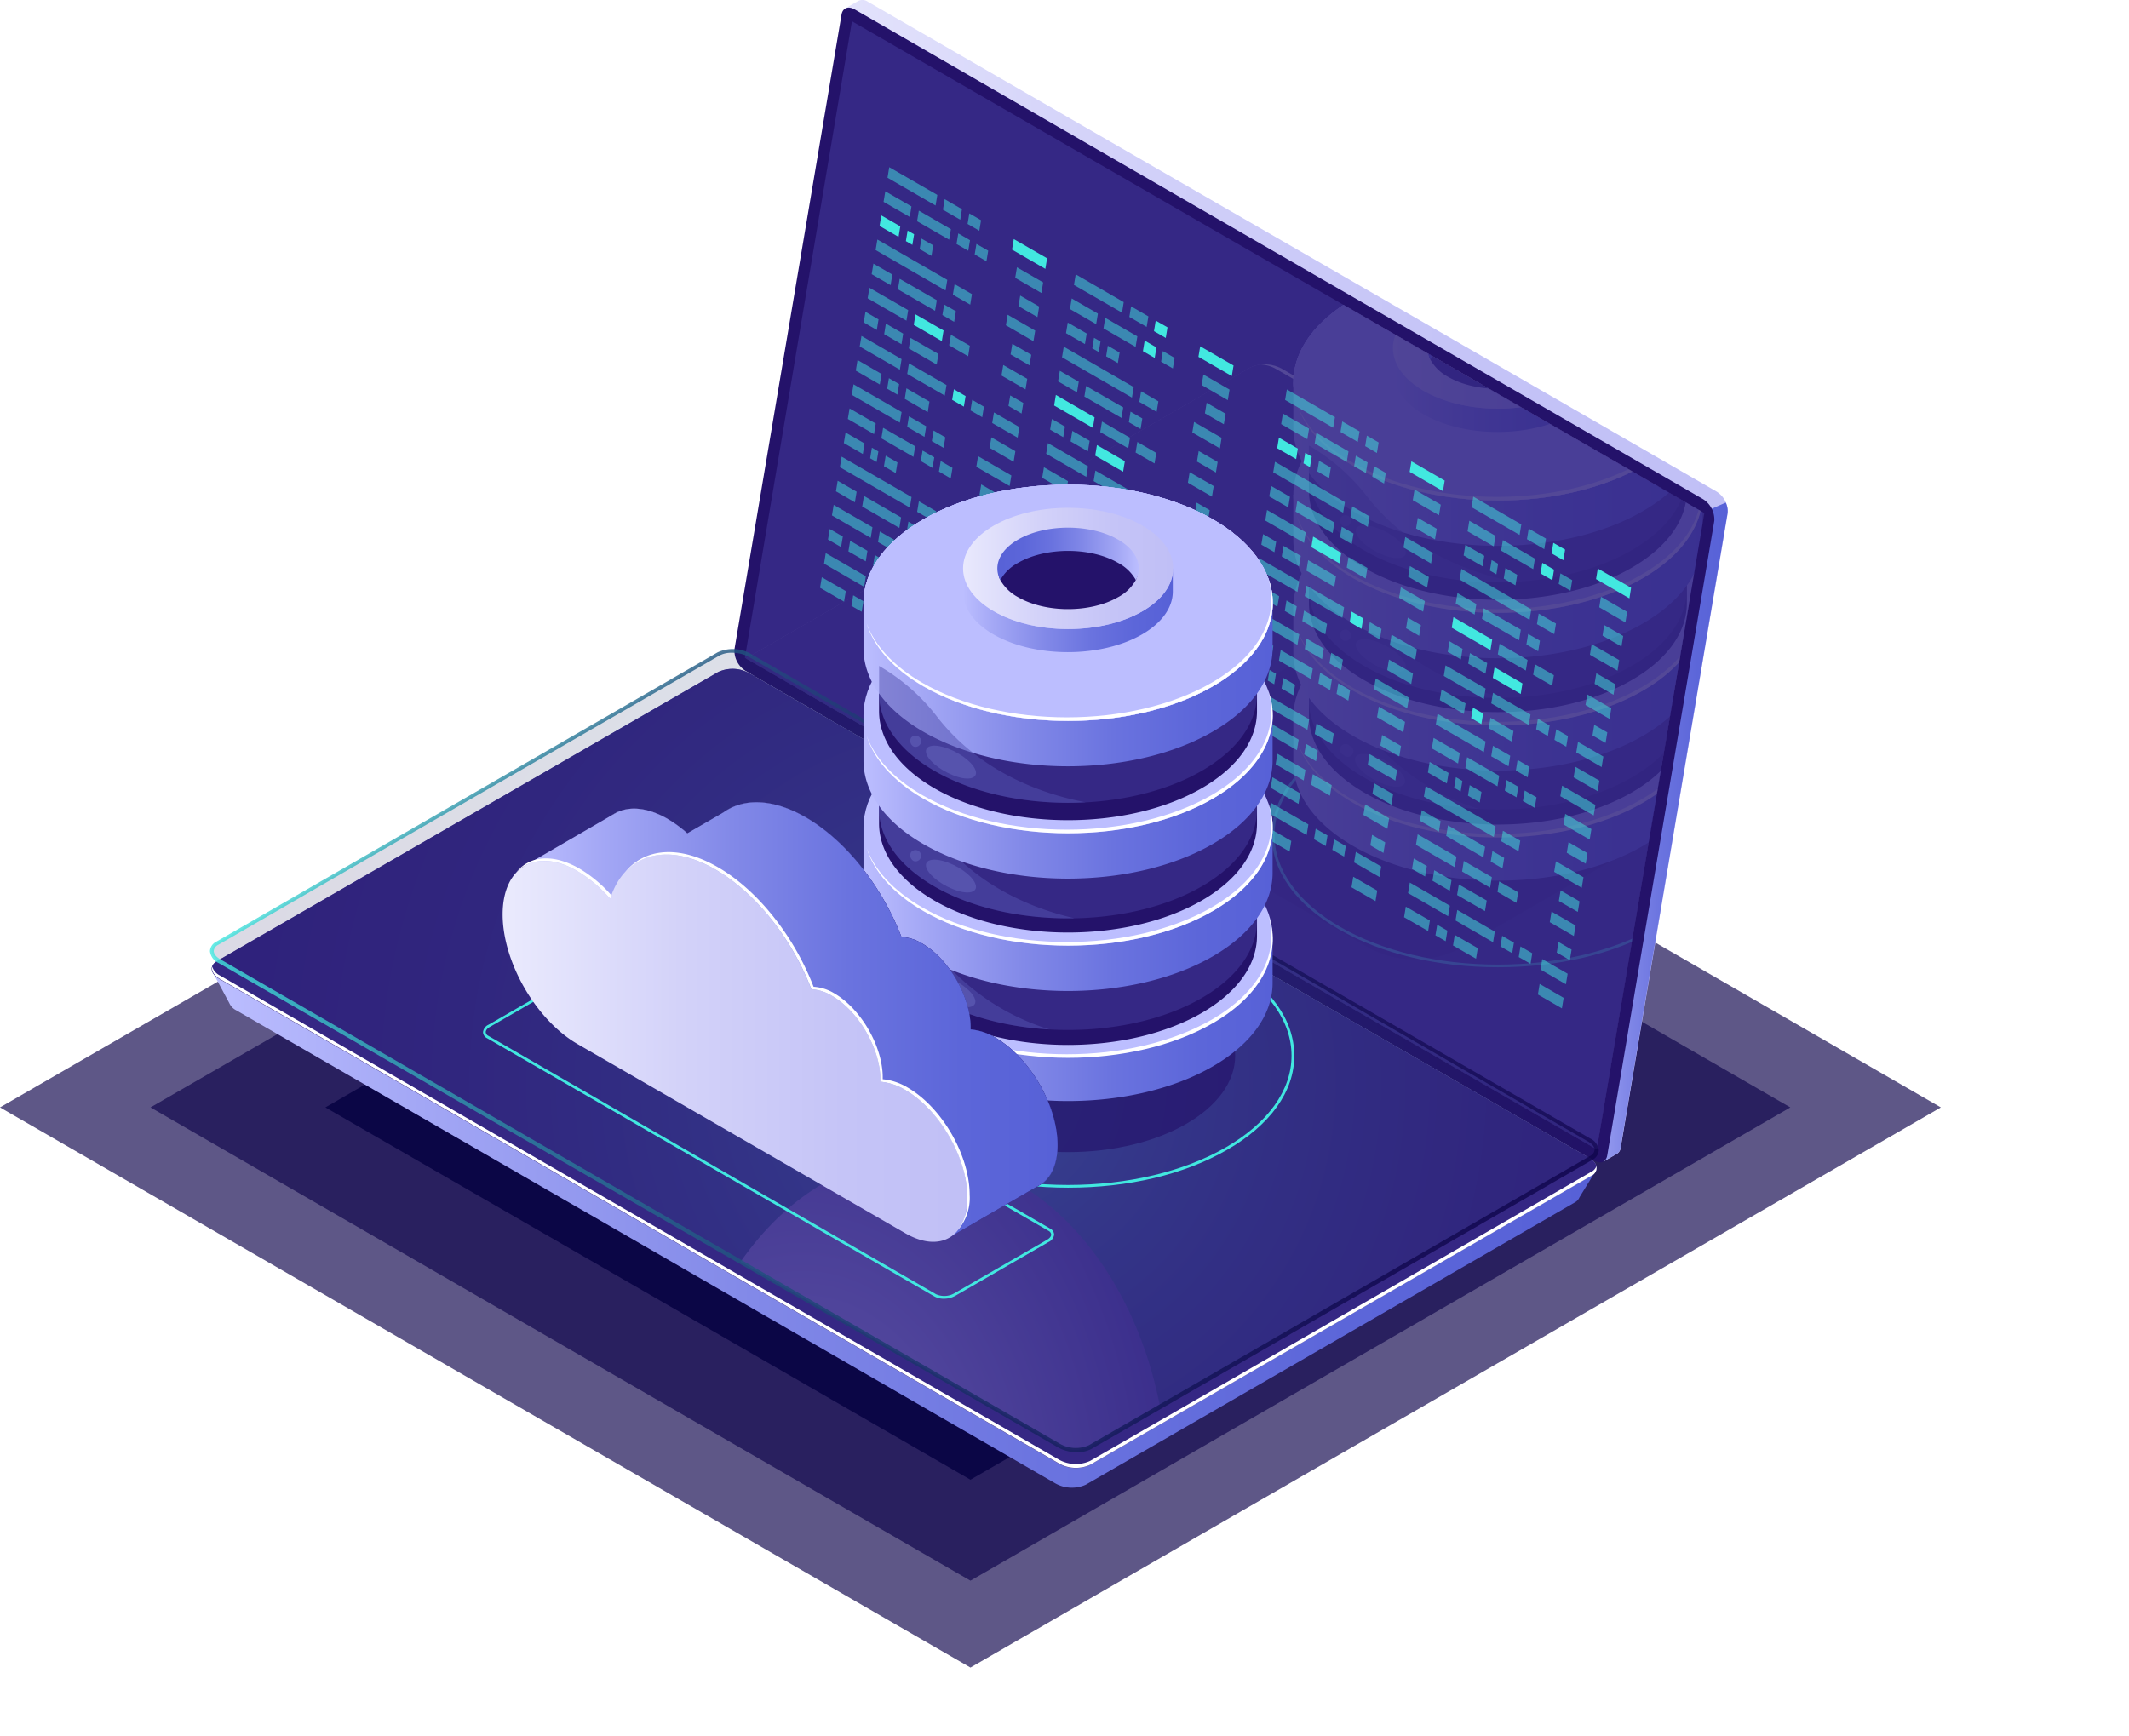 <svg xmlns="http://www.w3.org/2000/svg" xmlns:xlink="http://www.w3.org/1999/xlink" viewBox="0 0 377.82 308.21"><defs><style>.a0306875-49de-4872-a485-d38c25e4b590{mask:url(#a89556fe-9cdf-4a02-b2b0-2c5a2efdbc38);filter:url(#a3d9111c-e133-43f3-a244-d100f1702b23);}.ad828b10-8b65-4bf1-b398-d51e6b16edf8,.b23c18c7-3311-4037-8fb7-6dec219cf37b{mix-blend-mode:multiply;}.ad828b10-8b65-4bf1-b398-d51e6b16edf8{fill:url(#e888381d-bf7c-434b-92eb-13fafbc2e107);}.bf838920-0cbd-4a4b-8783-b102251c6afc{mask:url(#aa823eb2-7868-4c91-bbcd-9a76d2fe9103);filter:url(#f238dd10-f630-4e9a-9553-5aabfaad07c7);}.b23c18c7-3311-4037-8fb7-6dec219cf37b{fill:url(#b75f90e8-6598-46a1-b5d4-e7ed0aa62daa);}.ade5a4da-6d76-4d0b-a097-cbf64fb0f6ab,.b6fce083-5b8b-466c-95f7-b4eee3e8ec25{opacity:0.5;}.ade5a4da-6d76-4d0b-a097-cbf64fb0f6ab,.b5d7bbb7-dbc2-405d-9331-8f751d38df33{mix-blend-mode:lighten;}.ade5a4da-6d76-4d0b-a097-cbf64fb0f6ab{fill:url(#fe6d8995-570e-44a8-8f09-927fba2a1f09);}.e0357ccb-f1c3-4e0e-8ea2-df4a30afc94c{fill:none;}.e5bd4886-9481-4c3f-86a7-19f53396b64e{isolation:isolate;}.aeb0684e-e59d-4175-8e60-a078ee017788{opacity:0.67;}.a9e27b79-478b-4b5b-a26f-64670fe33786{fill:#0f054c;}.a18286dd-3a48-41b1-8851-3e06bd8403fa{opacity:0.9;}.b42a3712-05fb-4d96-9129-a6e7f598e02a{fill:#080344;}.b02723b7-37f5-43a7-b3ab-8a7e7b7188d8{fill:url(#b53878ec-cabf-420d-90e1-a0cf54d0278f);}.e2bb8db6-13fe-4105-9508-e77a6767a369{fill:url(#fd18d264-0972-4059-8108-575e0d4a3232);}.bcd7b29f-03c3-4dbf-bb1c-0e0bb4b415c2,.bdef851f-e5bb-4b57-98ac-0390f7a0f42c{fill:#24126a;}.b0e1793d-a43b-444b-bda5-d441ac28639a,.fbfe238f-e6c1-4bf8-80cc-b48184e059cc{opacity:0.51;}.a0ef0e72-3a2b-4c52-aa0a-ac40debdbe03,.b0e1793d-a43b-444b-bda5-d441ac28639a{fill:#453c9e;}.e2e024fd-7356-4737-bcc5-540c5e273fc4{fill:url(#af2bd036-ae97-4995-b9c7-9b8d69416328);}.ffe029e0-097b-4ce8-bf91-12aac533381d{fill:url(#e11b065a-0c1b-4d8d-8385-9e762de0952a);}.ebb63a4b-56ef-40aa-bdac-e549b950d024{opacity:0.3;}.a56a5fc3-6db5-4e24-b789-0cd0ef5e3b67{clip-path:url(#f12a8455-8569-4970-a6f6-3b27e98fcb25);}.a9e653be-9e1e-46ab-b614-143d344a317f{fill:url(#b5452a7f-d55c-4311-8ae9-424f9aebce88);}.b5d7bbb7-dbc2-405d-9331-8f751d38df33{opacity:0.8;fill:url(#a6259cfb-39ca-4d9d-8a18-4c69c11759bc);}.ede098db-cfe2-40e5-b13a-0abd8b5e378e{fill:#fff;}.ae633374-df68-4a47-8e00-77e68590b47a{opacity:0.15;}.aa565c36-7603-453e-98d6-2e40e5789932{clip-path:url(#ada906be-e20d-4132-ba3b-bd970da61b2a);}.f6b59b04-6276-4860-bb83-7a462e5a4dd4{fill:url(#b858c806-82d4-4da7-9c37-6b6ceb8f4c48);}.f991077b-09c3-4a35-9559-85d1a2670e4a{fill:url(#b0756c09-8865-4e98-9a17-6a992f1d318d);}.bcd7b29f-03c3-4dbf-bb1c-0e0bb4b415c2{opacity:0.4;}.b6fce083-5b8b-466c-95f7-b4eee3e8ec25,.e718f0ca-8ec6-431a-b71d-c08e43487563{fill:#42e8e0;}.fc231cf8-7139-4413-9e5a-2972749a2bea{fill:url(#a4c72c64-6f6b-4eb4-95d4-04cc49c01615);}.b8145844-1380-4338-91b4-98ea9c76cb8c{fill:#bcbeff;}.bececdd8-64f1-4db7-8e3d-b9d6ffe22680{fill:#5351af;}.bfbf8c8a-1067-4841-bf6e-9cecdd9f270b{fill:url(#b3f328eb-c927-4160-828f-56f22d60e1b5);}.e57aec06-ecc9-42b4-8ebd-ef997a593f52{fill:url(#a878de35-217b-4101-b7b8-a44e4157e445);}.bfc441de-ebfc-4cdb-8ce6-6e82e6b5a1fa{fill:url(#b0305449-47e2-4a59-a162-98db246a06d3);}.e394876f-be9b-4aca-b697-0171189ab90a{mask:url(#b2b22ab6-544a-4656-a5fb-647f89d7602d);}.a7faeeac-cf14-40fc-bd19-3b68de642ad6,.e3d3c41c-5c5b-4a32-887f-a471500750b9{opacity:0.78;}.e3d3c41c-5c5b-4a32-887f-a471500750b9{fill:url(#fc8924c2-7053-40e5-9654-711f0ccc4bab);}.a4512793-8e05-4f10-aa15-dc38f202df01{fill:url(#a9cf43d1-05aa-4cf7-bdfd-94240f22e160);}.b376cd47-9050-46ee-b4c0-5376a455395e{fill:url(#a5d44afc-80e1-4a96-a155-06097c86c616);}.aa04dfbb-61da-460d-82a8-2a0163ead80c{fill:url(#ed79f699-d7cc-4aaf-971b-322a0f17d1a6);}.a933122f-e6bc-4ced-8d22-a8bea93458cb{fill:#6767c1;}.b0f27c79-18f6-4a82-920a-f14be7eab5c6{fill:url(#bf3dee60-4235-46f3-bb42-761c904e74ee);}.b70ad58a-8b50-4e3b-ae70-555d1c89e260{fill:url(#b40c5af3-e078-4092-9763-7306187f9463);}.b295304f-c52c-442d-b603-d39a3893cf5c{fill:url(#bb087aed-ff85-487a-a000-2e6a9b3bbce0);}.bc45247e-4f4e-4647-babc-42a0b4f72204{fill:url(#a85b8620-aff7-4e1c-a4ad-20f1666f258b);}.bfa21d22-4171-4448-a84e-6729529e9385{mask:url(#a3f3719a-c72a-4287-b8b8-724d8aef732f);}.a7faeeac-cf14-40fc-bd19-3b68de642ad6{fill:url(#f7da8451-fde2-4e19-9147-c9483ecd4392);}.be603344-c6b3-4272-88bc-b57ede242436{fill:url(#fe04492f-0ec1-47da-804e-04ebc21532f2);}.b6ea504b-1650-41e6-a678-f10314afc150{fill:url(#e85131ef-52a3-41dc-a283-4f05fe5b248d);}.aef4fa5d-c327-4c12-b660-a3b919620e6a{fill:url(#a6cf9677-6d57-446e-9c23-a25271eebbbd);}.b688f4b9-7808-4c87-8e87-3ebeb4799e9e{fill:url(#bc26d01b-08a1-4651-ae9f-34c3c9ad19e4);}.b5cb4fd3-ee9c-455b-957a-7880a1543b9c{fill:url(#aa809a1b-6cf3-4238-b162-edc1ea2bc7e1);}.a75bb3c6-3b74-4bdb-acc6-5040759df4be{fill:url(#bc7e3b22-554b-44a3-83c0-cc6a6d165071);}.e919e147-c761-47fd-85de-77fbaa977608{fill:url(#f57b4f53-9abd-41a6-9c12-093302fa568a);}.b42c785b-8c75-4939-bda4-f94e33b1cc1f{filter:url(#b166a7d5-b64d-4efa-afb7-f9742655382b);}.b85ddce4-5837-4e39-8c7c-5ea4ac55014c{filter:url(#bc3e8de9-7ca6-435b-a495-26649e641b12);}</style><filter id="bc3e8de9-7ca6-435b-a495-26649e641b12" x="265.83" y="-8316.22" width="36.31" height="32766" filterUnits="userSpaceOnUse" color-interpolation-filters="sRGB"><feFlood flood-color="#fff" result="bg"/><feBlend in="SourceGraphic" in2="bg"/></filter><mask id="a89556fe-9cdf-4a02-b2b0-2c5a2efdbc38" x="265.83" y="-8316.22" width="36.31" height="32766" maskUnits="userSpaceOnUse"><g class="b85ddce4-5837-4e39-8c7c-5ea4ac55014c"/></mask><linearGradient id="e888381d-bf7c-434b-92eb-13fafbc2e107" x1="-447.6" y1="66.96" x2="-411.29" y2="66.96" gradientTransform="matrix(-1, 0, 0, 1, -145.46, 0)" gradientUnits="userSpaceOnUse"><stop offset="0"/><stop offset="0.05" stop-color="#2f2f2f"/><stop offset="0.1" stop-color="#5a5a5a"/><stop offset="0.15" stop-color="#828282"/><stop offset="0.22" stop-color="#a4a4a4"/><stop offset="0.28" stop-color="silver"/><stop offset="0.36" stop-color="#d7d7d7"/><stop offset="0.44" stop-color="#e9e9e9"/><stop offset="0.54" stop-color="#f6f6f6"/><stop offset="0.68" stop-color="#fdfdfd"/><stop offset="1" stop-color="#fff"/></linearGradient><filter id="b166a7d5-b64d-4efa-afb7-f9742655382b" x="189.55" y="-8316.22" width="36.31" height="32766" filterUnits="userSpaceOnUse" color-interpolation-filters="sRGB"><feFlood flood-color="#fff" result="bg"/><feBlend in="SourceGraphic" in2="bg"/></filter><mask id="aa823eb2-7868-4c91-bbcd-9a76d2fe9103" x="189.55" y="-8316.22" width="36.31" height="32766" maskUnits="userSpaceOnUse"><g class="b42c785b-8c75-4939-bda4-f94e33b1cc1f"/></mask><linearGradient id="b75f90e8-6598-46a1-b5d4-e7ed0aa62daa" x1="-371.32" y1="106.08" x2="-335.01" y2="106.08" xlink:href="#e888381d-bf7c-434b-92eb-13fafbc2e107"/><radialGradient id="fe6d8995-570e-44a8-8f09-927fba2a1f09" cx="173.54" cy="192.38" r="155.59" gradientUnits="userSpaceOnUse"><stop offset="0" stop-color="#42e8e0"/><stop offset="0.11" stop-color="#37b6bf"/><stop offset="0.22" stop-color="#2c87a1"/><stop offset="0.34" stop-color="#235f87"/><stop offset="0.46" stop-color="#1c3f72"/><stop offset="0.58" stop-color="#162561"/><stop offset="0.71" stop-color="#121355"/><stop offset="0.85" stop-color="#10084e"/><stop offset="1" stop-color="#0f054c"/></radialGradient><linearGradient id="b53878ec-cabf-420d-90e1-a0cf54d0278f" x1="-58.22" y1="103.08" x2="115.71" y2="103.08" gradientTransform="matrix(-1, 0, 0, 1, 248.39, 0)" gradientUnits="userSpaceOnUse"><stop offset="0" stop-color="#c0bff6"/><stop offset="0.29" stop-color="#c5c4f7"/><stop offset="0.64" stop-color="#d3d2f9"/><stop offset="1" stop-color="#e9e9fd"/></linearGradient><linearGradient id="fd18d264-0972-4059-8108-575e0d4a3232" x1="-58.22" y1="147.69" x2="-28.35" y2="147.69" gradientTransform="matrix(-1, 0, 0, 1, 248.39, 0)" gradientUnits="userSpaceOnUse"><stop offset="0" stop-color="#5761d7"/><stop offset="0.18" stop-color="#5c66d9"/><stop offset="0.39" stop-color="#6a73df"/><stop offset="0.61" stop-color="#8289e8"/><stop offset="0.85" stop-color="#a3a7f5"/><stop offset="1" stop-color="#bcbeff"/></linearGradient><linearGradient id="af2bd036-ae97-4995-b9c7-9b8d69416328" x1="-34.92" y1="196.35" x2="210.73" y2="196.35" xlink:href="#fd18d264-0972-4059-8108-575e0d4a3232"/><linearGradient id="e11b065a-0c1b-4d8d-8385-9e762de0952a" x1="47.62" y1="189.64" x2="293.39" y2="189.64" xlink:href="#b53878ec-cabf-420d-90e1-a0cf54d0278f"/><clipPath id="f12a8455-8569-4970-a6f6-3b27e98fcb25"><path class="ade5a4da-6d76-4d0b-a097-cbf64fb0f6ab" d="M38.93,170.6l149,86a6.15,6.15,0,0,0,5.51.23l88.93-51.35c1.42-.81,1.24-2.24-.39-3.18l-149-86a6.15,6.15,0,0,0-5.51-.23L38.54,167.42C37.12,168.23,37.3,169.66,38.93,170.6Z"/></clipPath><radialGradient id="b5452a7f-d55c-4311-8ae9-424f9aebce88" cx="-2680.67" cy="5308.98" r="97.23" gradientTransform="translate(-1948.42 5897.45) rotate(180) scale(0.78 1.06)" gradientUnits="userSpaceOnUse"><stop offset="0" stop-color="#c0bff6"/><stop offset="1" stop-color="#393091"/></radialGradient><linearGradient id="a6259cfb-39ca-4d9d-8a18-4c69c11759bc" x1="37.23" y1="186.47" x2="283.71" y2="186.47" xlink:href="#fe6d8995-570e-44a8-8f09-927fba2a1f09"/><clipPath id="ada906be-e20d-4132-ba3b-bd970da61b2a"><polygon class="e0357ccb-f1c3-4e0e-8ea2-df4a30afc94c" points="302.46 91.07 151.19 3.77 132.19 116.77 283.36 204.01 302.46 91.07"/></clipPath><linearGradient id="b858c806-82d4-4da7-9c37-6b6ceb8f4c48" x1="-129.38" y1="142.29" x2="116.27" y2="142.29" xlink:href="#fd18d264-0972-4059-8108-575e0d4a3232"/><linearGradient id="b0756c09-8865-4e98-9a17-6a992f1d318d" x1="-46.84" y1="135.58" x2="198.94" y2="135.58" xlink:href="#b53878ec-cabf-420d-90e1-a0cf54d0278f"/><linearGradient id="a4c72c64-6f6b-4eb4-95d4-04cc49c01615" x1="-447.6" y1="135.35" x2="-374.97" y2="135.35" gradientTransform="matrix(-1, 0, 0, 1, -145.46, 0)" xlink:href="#fd18d264-0972-4059-8108-575e0d4a3232"/><linearGradient id="b3f328eb-c927-4160-828f-56f22d60e1b5" x1="-447.6" y1="115.82" x2="-374.97" y2="115.82" gradientTransform="matrix(-1, 0, 0, 1, -145.46, 0)" xlink:href="#fd18d264-0972-4059-8108-575e0d4a3232"/><linearGradient id="a878de35-217b-4101-b7b8-a44e4157e445" x1="-447.6" y1="95.87" x2="-374.97" y2="95.87" gradientTransform="matrix(-1, 0, 0, 1, -145.46, 0)" xlink:href="#fd18d264-0972-4059-8108-575e0d4a3232"/><linearGradient id="b0305449-47e2-4a59-a162-98db246a06d3" x1="-447.6" y1="75.93" x2="-374.97" y2="75.93" gradientTransform="matrix(-1, 0, 0, 1, -145.46, 0)" xlink:href="#fd18d264-0972-4059-8108-575e0d4a3232"/><filter id="a3d9111c-e133-43f3-a244-d100f1702b23" x="265.83" y="57.23" width="36.31" height="19.44" filterUnits="userSpaceOnUse" color-interpolation-filters="sRGB"><feFlood flood-color="#fff" result="bg"/><feBlend in="SourceGraphic" in2="bg"/></filter><mask id="b2b22ab6-544a-4656-a5fb-647f89d7602d" x="265.83" y="57.23" width="36.31" height="19.44" maskUnits="userSpaceOnUse"><g class="a0306875-49de-4872-a485-d38c25e4b590"><path class="ad828b10-8b65-4bf1-b398-d51e6b16edf8" d="M298.8,76.68h-33V57.23h31.3C303.2,63.18,303.76,70.48,298.8,76.68Z"/></g></mask><linearGradient id="fc8924c2-7053-40e5-9654-711f0ccc4bab" x1="-447.6" y1="66.96" x2="-411.29" y2="66.96" gradientTransform="matrix(-1, 0, 0, 1, -145.46, 0)" gradientUnits="userSpaceOnUse"><stop offset="0" stop-color="#e9e9fd"/><stop offset="0.04" stop-color="#d3d5f7"/><stop offset="0.11" stop-color="#b2b6ef"/><stop offset="0.18" stop-color="#969be7"/><stop offset="0.27" stop-color="#7f86e1"/><stop offset="0.36" stop-color="#6d75dd"/><stop offset="0.48" stop-color="#606ad9"/><stop offset="0.64" stop-color="#5963d8"/><stop offset="1" stop-color="#5761d7"/></linearGradient><linearGradient id="a9cf43d1-05aa-4cf7-bdfd-94240f22e160" x1="-429.93" y1="65.91" x2="-392.64" y2="65.91" gradientTransform="matrix(-1, 0, 0, 1, -145.46, 0)" xlink:href="#fd18d264-0972-4059-8108-575e0d4a3232"/><linearGradient id="a5d44afc-80e1-4a96-a155-06097c86c616" x1="-429.93" y1="61.78" x2="-392.64" y2="61.78" gradientTransform="matrix(-1, 0, 0, 1, -145.46, 0)" xlink:href="#b53878ec-cabf-420d-90e1-a0cf54d0278f"/><linearGradient id="ed79f699-d7cc-4aaf-971b-322a0f17d1a6" x1="-423.84" y1="59.19" x2="-398.73" y2="59.19" gradientTransform="matrix(-1, 0, 0, 1, -145.46, 0)" gradientUnits="userSpaceOnUse"><stop offset="0" stop-color="#bcbeff"/><stop offset="0.15" stop-color="#a3a7f5"/><stop offset="0.39" stop-color="#8289e8"/><stop offset="0.61" stop-color="#6a73df"/><stop offset="0.82" stop-color="#5c66d9"/><stop offset="1" stop-color="#5761d7"/></linearGradient><linearGradient id="bf3dee60-4235-46f3-bb42-761c904e74ee" x1="-371.32" y1="174.48" x2="-298.69" y2="174.48" gradientTransform="matrix(-1, 0, 0, 1, -145.46, 0)" xlink:href="#fd18d264-0972-4059-8108-575e0d4a3232"/><linearGradient id="b40c5af3-e078-4092-9763-7306187f9463" x1="-371.32" y1="154.94" x2="-298.69" y2="154.94" gradientTransform="matrix(-1, 0, 0, 1, -145.46, 0)" xlink:href="#fd18d264-0972-4059-8108-575e0d4a3232"/><linearGradient id="bb087aed-ff85-487a-a000-2e6a9b3bbce0" x1="-371.32" y1="135" x2="-298.69" y2="135" gradientTransform="matrix(-1, 0, 0, 1, -145.46, 0)" xlink:href="#fd18d264-0972-4059-8108-575e0d4a3232"/><linearGradient id="a85b8620-aff7-4e1c-a4ad-20f1666f258b" x1="-371.32" y1="115.06" x2="-298.69" y2="115.06" gradientTransform="matrix(-1, 0, 0, 1, -145.46, 0)" xlink:href="#fd18d264-0972-4059-8108-575e0d4a3232"/><filter id="f238dd10-f630-4e9a-9553-5aabfaad07c7" x="189.55" y="96.36" width="36.31" height="19.44" filterUnits="userSpaceOnUse" color-interpolation-filters="sRGB"><feFlood flood-color="#fff" result="bg"/><feBlend in="SourceGraphic" in2="bg"/></filter><mask id="a3f3719a-c72a-4287-b8b8-724d8aef732f" x="189.55" y="96.36" width="36.31" height="19.44" maskUnits="userSpaceOnUse"><g class="bf838920-0cbd-4a4b-8783-b102251c6afc"><path class="b23c18c7-3311-4037-8fb7-6dec219cf37b" d="M222.51,115.8h-33V96.36h31.3C226.92,102.31,227.47,109.61,222.51,115.8Z"/></g></mask><linearGradient id="f7da8451-fde2-4e19-9147-c9483ecd4392" x1="-371.32" y1="106.08" x2="-335.01" y2="106.08" xlink:href="#fc8924c2-7053-40e5-9654-711f0ccc4bab"/><linearGradient id="fe04492f-0ec1-47da-804e-04ebc21532f2" x1="-353.65" y1="105.04" x2="-316.36" y2="105.04" gradientTransform="matrix(-1, 0, 0, 1, -145.46, 0)" xlink:href="#fd18d264-0972-4059-8108-575e0d4a3232"/><linearGradient id="e85131ef-52a3-41dc-a283-4f05fe5b248d" x1="-353.65" y1="100.9" x2="-316.36" y2="100.9" gradientTransform="matrix(-1, 0, 0, 1, -145.46, 0)" xlink:href="#b53878ec-cabf-420d-90e1-a0cf54d0278f"/><linearGradient id="a6cf9677-6d57-446e-9c23-a25271eebbbd" x1="-347.56" y1="98.31" x2="-322.45" y2="98.31" xlink:href="#ed79f699-d7cc-4aaf-971b-322a0f17d1a6"/><linearGradient id="bc26d01b-08a1-4651-ae9f-34c3c9ad19e4" x1="-510.44" y1="-309.48" x2="-415.18" y2="-309.48" gradientTransform="matrix(-0.87, -0.5, 0, 1.15, -254.38, 295.57)" xlink:href="#fd18d264-0972-4059-8108-575e0d4a3232"/><radialGradient id="aa809a1b-6cf3-4238-b162-edc1ea2bc7e1" cx="-313.73" cy="168.67" fx="-350.841" fy="155.583" r="39.35" gradientTransform="matrix(-1, 0, 0, 1, -145.46, 0)" gradientUnits="userSpaceOnUse"><stop offset="0" stop-color="#2b237c"/><stop offset="1" stop-color="#180d5b"/></radialGradient><linearGradient id="bc7e3b22-554b-44a3-83c0-cc6a6d165071" x1="-333.12" y1="181.03" x2="-238.3" y2="181.03" gradientTransform="matrix(-1, 0, 0, 1, -145.46, 0)" xlink:href="#fd18d264-0972-4059-8108-575e0d4a3232"/><linearGradient id="f57b4f53-9abd-41a6-9c12-093302fa568a" x1="-491.97" y1="-293.45" x2="-396.72" y2="-293.45" gradientTransform="matrix(-0.87, -0.5, 0, 1.15, -254.38, 295.57)" xlink:href="#b53878ec-cabf-420d-90e1-a0cf54d0278f"/></defs><g class="e5bd4886-9481-4c3f-86a7-19f53396b64e"><g id="a2bb485c-4065-43b2-a67c-31d268602aa2" data-name="Layer 2"><g id="bae71768-d04a-475d-bed6-2fd60bc51f3d" data-name="—ÎÓÈ_1"><g class="aeb0684e-e59d-4175-8e60-a078ee017788"><polygon class="a9e27b79-478b-4b5b-a26f-64670fe33786" points="172.22 296 0 196.57 172.21 97.14 344.43 196.57 172.22 296"/></g><g class="aeb0684e-e59d-4175-8e60-a078ee017788"><polygon class="a9e27b79-478b-4b5b-a26f-64670fe33786" points="172.22 280.58 26.71 196.57 172.21 112.56 317.72 196.57 172.22 280.58"/></g><g class="a18286dd-3a48-41b1-8851-3e06bd8403fa"><polygon class="b42a3712-05fb-4d96-9129-a6e7f598e02a" points="172.22 262.66 57.74 196.57 172.21 130.48 286.69 196.57 172.22 262.66"/></g><path class="b02723b7-37f5-43a7-b3ab-8a7e7b7188d8" d="M132.71,113.9,151.55,2.13,150,1.49l2.27-1.3h0a1.65,1.65,0,0,1,1.75.12L304.62,87.25a4.25,4.25,0,0,1,2,3.82l-19,112.66a1.42,1.42,0,0,1-.79,1.15h0l-2.23,1.28-.38-2.08.12,0-149.64-86.4A4.23,4.23,0,0,1,132.71,113.9Z"/><path class="e2bb8db6-13fe-4105-9508-e77a6767a369" d="M303.78,90.3l2.48-1.09a3.42,3.42,0,0,1,.32,1.86l-19,112.66a1.42,1.42,0,0,1-.79,1.15h0l-2.23,1.28-.38-2.08.12,0-7.57-4.37Z"/><path class="bdef851f-e5bb-4b57-98ac-0390f7a0f42c" d="M132.3,119.08,282.86,206c1.17.68,2.16.29,2.37-.92l19-112.65a4.28,4.28,0,0,0-2-3.83L151.7,1.68c-1.16-.67-2.16-.29-2.36.92l-19,112.65A4.27,4.27,0,0,0,132.3,119.08Z"/><g class="fbfe238f-e6c1-4bf8-80cc-b48184e059cc"><polygon class="a0ef0e72-3a2b-4c52-aa0a-ac40debdbe03" points="151.19 3.77 302.46 91.07 283.36 204.01 132.19 116.77 151.19 3.77"/></g><path class="e2e024fd-7356-4737-bcc5-540c5e273fc4" d="M37.66,172.41l8.22,4.29,82.39-47.56a6,6,0,0,1,5.38.22l142.1,82c1.36-.76,7.56-3.74,7.56-3.74l-3,4.89h0a1.85,1.85,0,0,1-.84.93l-86.78,50.1a6,6,0,0,1-5.38-.22l-145.41-84a2.65,2.65,0,0,1-1.22-1.29h0Z"/><path class="ffe029e0-097b-4ce8-bf91-12aac533381d" d="M38.93,173.76l149,86.05a6.11,6.11,0,0,0,5.51.22l88.93-51.34c1.42-.82,1.24-2.24-.39-3.18l-149-86a6.08,6.08,0,0,0-5.51-.23L38.54,170.58C37.12,171.4,37.3,172.82,38.93,173.76Z"/><path class="bdef851f-e5bb-4b57-98ac-0390f7a0f42c" d="M38.93,173.76l149,86.05a6.11,6.11,0,0,0,5.51.22l88.93-51.34c1.42-.82,1.24-2.24-.39-3.18l-149-86a6.08,6.08,0,0,0-5.51-.23L38.54,170.58C37.12,171.4,37.3,172.82,38.93,173.76Z"/><path class="b0e1793d-a43b-444b-bda5-d441ac28639a" d="M38.93,173.76l149,86.05a6.11,6.11,0,0,0,5.51.22l88.93-51.34c1.42-.82,1.24-2.24-.39-3.18l-149-86a6.08,6.08,0,0,0-5.51-.23L38.54,170.58C37.12,171.4,37.3,172.82,38.93,173.76Z"/><g class="ebb63a4b-56ef-40aa-bdac-e549b950d024"><path class="ade5a4da-6d76-4d0b-a097-cbf64fb0f6ab" d="M38.93,170.6l149,86a6.15,6.15,0,0,0,5.51.23l88.93-51.35c1.42-.81,1.24-2.24-.39-3.18l-149-86a6.15,6.15,0,0,0-5.51-.23L38.54,167.42C37.12,168.23,37.3,169.66,38.93,170.6Z"/><g class="a56a5fc3-6db5-4e24-b789-0cd0ef5e3b67"><path class="a9e653be-9e1e-46ab-b614-143d344a317f" d="M119.36,265.2c0-33.1,19.71-59.93,44-59.93s44,26.83,44,59.93-19.71,43-44,43S119.36,298.3,119.36,265.2Z"/></g></g><path class="b5d7bbb7-dbc2-405d-9331-8f751d38df33" d="M191.07,257.77a6.69,6.69,0,0,1-3.28-.83l-149-86a2.62,2.62,0,0,1-1.53-2.1,2,2,0,0,1,1.13-1.69l88.93-51.34a6.43,6.43,0,0,1,5.87.22l149,86.05a2.61,2.61,0,0,1,1.53,2.1,2,2,0,0,1-1.13,1.69l-88.93,51.34A5.18,5.18,0,0,1,191.07,257.77Zm-61.21-141.9a4.44,4.44,0,0,0-2.22.51L38.71,167.72a1.36,1.36,0,0,0-.78,1.08c0,.52.43,1.06,1.18,1.49l149,86a5.72,5.72,0,0,0,5.16.23l88.93-51.34a1.36,1.36,0,0,0,.78-1.08c0-.52-.43-1.06-1.18-1.49l-149-86.05A6.1,6.1,0,0,0,129.86,115.87Z"/><path class="ede098db-cfe2-40e5-b13a-0abd8b5e378e" d="M38.93,173.1l149,86a6.15,6.15,0,0,0,5.51.23L282.4,208a1.77,1.77,0,0,0,.9-1,1.52,1.52,0,0,1-.9,1.71L193.47,260a6.11,6.11,0,0,1-5.51-.22l-149-86.05c-1-.61-1.49-1.42-1.29-2.14A2.54,2.54,0,0,0,38.93,173.1Z"/><g class="ae633374-df68-4a47-8e00-77e68590b47a"><g class="aa565c36-7603-453e-98d6-2e40e5789932"><path class="f6b59b04-6276-4860-bb83-7a462e5a4dd4" d="M132.12,118.35l8.22,4.29,82.39-47.56a5.94,5.94,0,0,1,5.37.22l142.1,82c1.36-.76,7.56-3.74,7.56-3.74l-3,4.89h0a1.76,1.76,0,0,1-.84.93l-86.77,50.1a6,6,0,0,1-5.38-.22l-145.41-84a2.62,2.62,0,0,1-1.22-1.3h0Z"/><path class="f991077b-09c3-4a35-9559-85d1a2670e4a" d="M133.39,119.7l149,86.05a6.11,6.11,0,0,0,5.51.22l88.93-51.34c1.41-.82,1.24-2.24-.39-3.18l-149-86a6.08,6.08,0,0,0-5.51-.23L133,116.52C131.58,117.34,131.76,118.76,133.39,119.7Z"/><path class="bdef851f-e5bb-4b57-98ac-0390f7a0f42c" d="M133.39,119.7l149,86.05a6.11,6.11,0,0,0,5.51.22l88.93-51.34c1.41-.82,1.24-2.24-.39-3.18l-149-86a6.08,6.08,0,0,0-5.51-.23L133,116.52C131.58,117.34,131.76,118.76,133.39,119.7Z"/><path class="b0e1793d-a43b-444b-bda5-d441ac28639a" d="M133.39,119.7l149,86.05a6.11,6.11,0,0,0,5.51.22l88.93-51.34c1.41-.82,1.24-2.24-.39-3.18l-149-86a6.08,6.08,0,0,0-5.51-.23L133,116.52C131.58,117.34,131.76,118.76,133.39,119.7Z"/><path class="ede098db-cfe2-40e5-b13a-0abd8b5e378e" d="M376.47,151.45l-149-86a6.5,6.5,0,0,0-3.69-.75,6.09,6.09,0,0,1,2.59.75l149,86c1.63.94,1.81,2.36.39,3.18L286.83,206a4.46,4.46,0,0,1-1.83.52,5.12,5.12,0,0,0,2.93-.52l88.93-51.34C378.27,153.81,378.1,152.39,376.47,151.45Z"/><path class="bcd7b29f-03c3-4dbf-bb1c-0e0bb4b415c2" d="M243.22,168.41l-42.77-24.69c-4.34-2.51-4.34-6.59,0-9.09l42.77-24.7a17.41,17.41,0,0,1,15.75,0l42.77,24.7c4.34,2.5,4.34,6.58,0,9.09L259,168.41A17.41,17.41,0,0,1,243.22,168.41Z"/><path class="e718f0ca-8ec6-431a-b71d-c08e43487563" d="M265.83,171.69c-10.68,0-20.71-2.39-28.25-6.75h0c-7.67-4.42-11.89-10.34-11.89-16.68s4.22-12.25,11.89-16.68c15.58-9,40.92-9,56.5,0C301.75,136,306,141.93,306,148.26s-4.22,12.26-11.89,16.68S276.51,171.69,265.83,171.69Zm0-46.39c-10.15,0-20.29,2.23-28,6.69-7.52,4.34-11.65,10.12-11.65,16.27s4.13,11.93,11.65,16.27h0c7.46,4.31,17.41,6.69,28,6.69s20.54-2.38,28-6.69,11.65-10.11,11.65-16.27-4.14-11.93-11.65-16.27C286.12,127.53,276,125.3,265.83,125.3Z"/><path class="fc231cf8-7139-4413-9e5a-2972749a2bea" d="M229.52,135.35v-8h2.78a24.82,24.82,0,0,1,7.85-6.77c14.18-8.19,37.18-8.19,51.36,0a24.82,24.82,0,0,1,7.85,6.77h2.78v8h0c0,5.37-3.54,10.73-10.63,14.83-14.19,8.19-37.18,8.19-51.36,0C233.06,146.08,229.52,140.72,229.52,135.35Z"/><ellipse class="b8145844-1380-4338-91b4-98ea9c76cb8c" cx="265.83" cy="127.3" rx="36.31" ry="20.97"/><path class="bdef851f-e5bb-4b57-98ac-0390f7a0f42c" d="M232.29,127V116h2.58a22.77,22.77,0,0,1,7.25-6.25c13.09-7.56,34.33-7.56,47.42,0a22.88,22.88,0,0,1,7.25,6.25h2.57v11h0c0,5-3.27,9.91-9.82,13.69-13.1,7.56-34.33,7.56-47.43,0C235.57,136.9,232.29,131.94,232.29,127Z"/><g class="fbfe238f-e6c1-4bf8-80cc-b48184e059cc"><path class="a0ef0e72-3a2b-4c52-aa0a-ac40debdbe03" d="M232.29,124.34v-11h2.58a22.77,22.77,0,0,1,7.25-6.25c13.09-7.56,34.33-7.56,47.42,0a22.88,22.88,0,0,1,7.25,6.25h2.57v11h0c0,5-3.27,9.91-9.82,13.69-13.1,7.56-34.33,7.56-47.43,0C235.57,134.25,232.29,129.3,232.29,124.34Z"/></g><ellipse class="b8145844-1380-4338-91b4-98ea9c76cb8c" cx="265.83" cy="115.99" rx="33.54" ry="19.36"/><g class="fbfe238f-e6c1-4bf8-80cc-b48184e059cc"><path class="bececdd8-64f1-4db7-8e3d-b9d6ffe22680" d="M242.73,130.24a41,41,0,0,0,19.79,13.37c-7.45-.43-14.7-2.28-20.41-5.58-6.54-3.78-9.82-8.73-9.82-13.69v-3.28A35.11,35.11,0,0,1,242.73,130.24Z"/></g><path class="bfbf8c8a-1067-4841-bf6e-9cecdd9f270b" d="M229.52,115.82v-8.06h2.78a24.82,24.82,0,0,1,7.85-6.77c14.18-8.19,37.18-8.19,51.36,0a24.82,24.82,0,0,1,7.85,6.77h2.78v8.06h0c0,5.36-3.54,10.73-10.63,14.82-14.19,8.19-37.18,8.19-51.36,0C233.06,126.55,229.52,121.18,229.52,115.82Z"/><ellipse class="b8145844-1380-4338-91b4-98ea9c76cb8c" cx="265.83" cy="107.76" rx="36.31" ry="20.97"/><path class="bdef851f-e5bb-4b57-98ac-0390f7a0f42c" d="M232.29,107.05v-11h2.58a22.77,22.77,0,0,1,7.25-6.25c13.09-7.56,34.33-7.56,47.42,0a22.88,22.88,0,0,1,7.25,6.25h2.57v11h0c0,5-3.27,9.91-9.82,13.69-13.1,7.56-34.33,7.56-47.43,0C235.57,117,232.29,112,232.29,107.05Z"/><g class="fbfe238f-e6c1-4bf8-80cc-b48184e059cc"><path class="a0ef0e72-3a2b-4c52-aa0a-ac40debdbe03" d="M232.29,104.53v-11h2.58a22.77,22.77,0,0,1,7.25-6.25c13.09-7.56,34.33-7.56,47.42,0a22.88,22.88,0,0,1,7.25,6.25h2.57v11h0c0,5-3.27,9.91-9.82,13.69-13.1,7.56-34.33,7.56-47.43,0C235.57,114.44,232.29,109.49,232.29,104.53Z"/></g><ellipse class="b8145844-1380-4338-91b4-98ea9c76cb8c" cx="265.83" cy="96.05" rx="33.54" ry="19.36"/><g class="fbfe238f-e6c1-4bf8-80cc-b48184e059cc"><path class="bececdd8-64f1-4db7-8e3d-b9d6ffe22680" d="M242.73,109.26c7.16,9.13,17.17,13,24.23,14.6-8.95.18-18-1.69-24.85-5.64-6.54-3.78-9.82-8.73-9.82-13.69v-4.45A35.25,35.25,0,0,1,242.73,109.26Z"/></g><path class="e57aec06-ecc9-42b4-8ebd-ef997a593f52" d="M229.52,95.87V87.82h2.78a24.82,24.82,0,0,1,7.85-6.77c14.18-8.19,37.18-8.19,51.36,0a24.82,24.82,0,0,1,7.85,6.77h2.78v8.05h0c0,5.37-3.54,10.73-10.63,14.83-14.19,8.19-37.18,8.19-51.36,0C233.06,106.6,229.52,101.24,229.52,95.87Z"/><ellipse class="b8145844-1380-4338-91b4-98ea9c76cb8c" cx="265.83" cy="87.82" rx="36.31" ry="20.97"/><path class="bdef851f-e5bb-4b57-98ac-0390f7a0f42c" d="M232.29,87.1v-11h2.58a22.52,22.52,0,0,1,7.25-6.25c13.09-7.57,34.33-7.57,47.42,0a22.63,22.63,0,0,1,7.25,6.25h2.57v11h0c0,5-3.27,9.91-9.82,13.69-13.1,7.57-34.33,7.57-47.43,0C235.57,97,232.29,92.06,232.29,87.1Z"/><g class="fbfe238f-e6c1-4bf8-80cc-b48184e059cc"><path class="a0ef0e72-3a2b-4c52-aa0a-ac40debdbe03" d="M232.29,84V73h2.58a22.77,22.77,0,0,1,7.25-6.25c13.09-7.56,34.33-7.56,47.42,0A22.88,22.88,0,0,1,296.79,73h2.57V84h0c0,5-3.27,9.91-9.82,13.69-13.1,7.56-34.33,7.56-47.43,0C235.57,93.94,232.29,89,232.29,84Z"/></g><ellipse class="b8145844-1380-4338-91b4-98ea9c76cb8c" cx="265.83" cy="76.11" rx="33.54" ry="19.36"/><path class="bfc441de-ebfc-4cdb-8ce6-6e82e6b5a1fa" d="M229.52,75.93V67.87h2.78a24.8,24.8,0,0,1,7.85-6.76c14.18-8.19,37.18-8.19,51.36,0a24.8,24.8,0,0,1,7.85,6.76h2.78v8.06h0c0,5.37-3.54,10.73-10.63,14.82-14.19,8.19-37.18,8.19-51.36,0C233.06,86.66,229.52,81.3,229.52,75.93Z"/><ellipse class="b8145844-1380-4338-91b4-98ea9c76cb8c" cx="265.83" cy="67.87" rx="36.31" ry="20.97"/><ellipse class="b8145844-1380-4338-91b4-98ea9c76cb8c" cx="265.83" cy="67.87" rx="36.31" ry="20.97"/><g class="fbfe238f-e6c1-4bf8-80cc-b48184e059cc"><path class="bececdd8-64f1-4db7-8e3d-b9d6ffe22680" d="M242.73,88.29c7.87,10,19.16,13.68,26.22,15-9.59.52-19.49-1.34-26.84-5.58-6.54-3.78-9.82-8.74-9.82-13.69V79.1A35.3,35.3,0,0,1,242.73,88.29Z"/></g><path class="bfc441de-ebfc-4cdb-8ce6-6e82e6b5a1fa" d="M229.52,75.93V67.87h2.78a24.8,24.8,0,0,1,7.85-6.76c14.18-8.19,37.18-8.19,51.36,0a24.8,24.8,0,0,1,7.85,6.76h2.78v8.06h0c0,5.37-3.54,10.73-10.63,14.82-14.19,8.19-37.18,8.19-51.36,0C233.06,86.66,229.52,81.3,229.52,75.93Z"/><ellipse class="b8145844-1380-4338-91b4-98ea9c76cb8c" cx="265.83" cy="67.87" rx="36.31" ry="20.97"/><ellipse class="b8145844-1380-4338-91b4-98ea9c76cb8c" cx="265.83" cy="67.87" rx="36.31" ry="20.97"/><path class="ede098db-cfe2-40e5-b13a-0abd8b5e378e" d="M239.94,82.06c14.19,8.19,37.18,8.19,51.36,0,8.68-5,12-11.93,10.09-18.43,2.37,6.68-.92,13.89-9.88,19.07-14.19,8.19-37.18,8.19-51.36,0-5.5-3.17-8.85-7.11-10.09-11.22C231.44,75.36,234.73,79.05,239.94,82.06Z"/><path class="ede098db-cfe2-40e5-b13a-0abd8b5e378e" d="M239.94,102c14.19,8.18,37.18,8.18,51.36,0,8.68-5,12-11.93,10.09-18.42,2.37,6.67-.92,13.88-9.88,19.06-14.19,8.19-37.18,8.19-51.36,0-5.5-3.17-8.85-7.11-10.09-11.22C231.44,95.3,234.73,99,239.94,102Z"/><path class="ede098db-cfe2-40e5-b13a-0abd8b5e378e" d="M239.94,122c14.19,8.19,37.18,8.19,51.36,0,8.68-5,12-11.94,10.09-18.43,2.37,6.67-.92,13.89-9.88,19.06-14.19,8.19-37.18,8.19-51.36,0-5.5-3.17-8.85-7.11-10.09-11.22C231.44,115.24,234.73,118.94,239.94,122Z"/><path class="ede098db-cfe2-40e5-b13a-0abd8b5e378e" d="M239.94,141.89c14.19,8.19,37.18,8.19,51.36,0,8.68-5,12-11.93,10.09-18.43,2.37,6.68-.92,13.89-9.88,19.07-14.19,8.18-37.18,8.18-51.36,0-5.5-3.18-8.85-7.11-10.09-11.22C231.44,135.18,234.73,138.88,239.94,141.89Z"/><g class="e394876f-be9b-4aca-b697-0171189ab90a"><path class="e3d3c41c-5c5b-4a32-887f-a471500750b9" d="M298.8,76.68h-33V57.23h31.3C303.2,63.18,303.76,70.48,298.8,76.68Z"/></g><path class="a4512793-8e05-4f10-aa15-dc38f202df01" d="M247.18,65.91V61.78h1.43a12.72,12.72,0,0,1,4-3.48c7.28-4.2,19.08-4.2,26.36,0a12.68,12.68,0,0,1,4,3.48h1.43v4.13h0c0,2.76-1.82,5.51-5.46,7.61-7.28,4.21-19.08,4.21-26.36,0C249,71.42,247.18,68.67,247.18,65.91Z"/><ellipse class="b8145844-1380-4338-91b4-98ea9c76cb8c" cx="265.83" cy="61.78" rx="18.64" ry="10.76"/><ellipse class="b376cd47-9050-46ee-b4c0-5376a455395e" cx="265.83" cy="61.78" rx="18.64" ry="10.76"/><path class="bdef851f-e5bb-4b57-98ac-0390f7a0f42c" d="M257,66.9c4.9,2.83,12.85,2.83,17.76,0a7.74,7.74,0,0,0,3.15-3.06c1.27-2.46-1.89-4.25-5.27-6.2-4.9-2.83-8.38-3.53-13.28-.7-3.37,2-6.78,4.44-5.52,6.9A7.84,7.84,0,0,0,257,66.9Z"/><path class="aa04dfbb-61da-460d-82a8-2a0163ead80c" d="M274.71,60.79C269.8,58,261.85,58,257,60.79a7.74,7.74,0,0,0-3.15,3.06c-1.27-2.47-.22-5.25,3.15-7.2,4.9-2.83,12.85-2.83,17.76,0,3.37,2,4.42,4.73,3.15,7.2A7.74,7.74,0,0,0,274.71,60.79Z"/><g class="fbfe238f-e6c1-4bf8-80cc-b48184e059cc"><path class="a933122f-e6bc-4ced-8d22-a8bea93458cb" d="M245.39,98.47c2.44,1,4.27.7,4.08-.58s-2.33-3.11-4.78-4.07-4.27-.71-4.08.58S242.94,97.51,245.39,98.47Z"/></g><g class="fbfe238f-e6c1-4bf8-80cc-b48184e059cc"><path class="a933122f-e6bc-4ced-8d22-a8bea93458cb" d="M245.39,118.7c2.44,1,4.27.7,4.08-.58s-2.33-3.11-4.78-4.08-4.27-.7-4.08.59S242.94,117.73,245.39,118.7Z"/></g><g class="fbfe238f-e6c1-4bf8-80cc-b48184e059cc"><path class="a933122f-e6bc-4ced-8d22-a8bea93458cb" d="M245.25,139.06c2.45,1,4.28.7,4.08-.58s-2.33-3.11-4.77-4.07-4.28-.71-4.08.58S242.81,138.1,245.25,139.06Z"/></g><g class="fbfe238f-e6c1-4bf8-80cc-b48184e059cc"><path class="a933122f-e6bc-4ced-8d22-a8bea93458cb" d="M238.42,93.39a1,1,0,1,0-.48-1.53A1.17,1.17,0,0,0,238.42,93.39Z"/></g><g class="fbfe238f-e6c1-4bf8-80cc-b48184e059cc"><path class="a933122f-e6bc-4ced-8d22-a8bea93458cb" d="M238.42,113.71a1,1,0,1,0-.48-1.53A1.16,1.16,0,0,0,238.42,113.71Z"/></g><g class="fbfe238f-e6c1-4bf8-80cc-b48184e059cc"><path class="a933122f-e6bc-4ced-8d22-a8bea93458cb" d="M238.42,134a1,1,0,1,0,1.13-1.58,1,1,0,1,0-1.13,1.58Z"/></g></g></g><polygon class="b6fce083-5b8b-466c-95f7-b4eee3e8ec25" points="166.03 36.48 157.5 31.55 157.81 29.68 166.34 34.6 166.03 36.48"/><polygon class="b6fce083-5b8b-466c-95f7-b4eee3e8ec25" points="170.41 39 167.34 37.23 167.64 35.35 170.71 37.13 170.41 39"/><polygon class="b6fce083-5b8b-466c-95f7-b4eee3e8ec25" points="173.79 40.96 171.71 39.75 172.02 37.88 174.1 39.09 173.79 40.96"/><polygon class="b6fce083-5b8b-466c-95f7-b4eee3e8ec25" points="161.45 38.51 156.8 35.83 157.11 33.96 161.75 36.64 161.45 38.51"/><polygon class="b6fce083-5b8b-466c-95f7-b4eee3e8ec25" points="168.44 42.55 162.75 39.27 163.06 37.39 168.75 40.68 168.44 42.55"/><polygon class="b6fce083-5b8b-466c-95f7-b4eee3e8ec25" points="171.83 44.51 169.75 43.31 170.06 41.43 172.14 42.64 171.83 44.51"/><polygon class="b6fce083-5b8b-466c-95f7-b4eee3e8ec25" points="175.06 46.38 172.97 45.17 173.28 43.3 175.37 44.5 175.06 46.38"/><polygon class="e718f0ca-8ec6-431a-b71d-c08e43487563" points="159.46 42.05 156.09 40.11 156.4 38.24 159.77 40.18 159.46 42.05"/><polygon class="e718f0ca-8ec6-431a-b71d-c08e43487563" points="161.91 43.47 160.76 42.8 161.07 40.93 162.22 41.59 161.91 43.47"/><polygon class="b6fce083-5b8b-466c-95f7-b4eee3e8ec25" points="165.3 45.42 163.21 44.22 163.52 42.35 165.61 43.55 165.3 45.42"/><polygon class="b6fce083-5b8b-466c-95f7-b4eee3e8ec25" points="167.8 51.56 155.39 44.39 155.7 42.52 168.11 49.68 167.8 51.56"/><polygon class="b6fce083-5b8b-466c-95f7-b4eee3e8ec25" points="172.18 54.08 169.1 52.31 169.41 50.44 172.48 52.21 172.18 54.08"/><polygon class="b6fce083-5b8b-466c-95f7-b4eee3e8ec25" points="158.05 50.61 154.69 48.67 155 46.8 158.36 48.74 158.05 50.61"/><polygon class="b6fce083-5b8b-466c-95f7-b4eee3e8ec25" points="165.94 55.17 159.35 51.36 159.66 49.49 166.25 53.29 165.94 55.17"/><polygon class="b6fce083-5b8b-466c-95f7-b4eee3e8ec25" points="169.33 57.13 167.24 55.92 167.55 54.05 169.64 55.25 169.33 57.13"/><polygon class="b6fce083-5b8b-466c-95f7-b4eee3e8ec25" points="160.86 56.92 153.98 52.95 154.29 51.08 161.17 55.05 160.86 56.92"/><polygon class="e718f0ca-8ec6-431a-b71d-c08e43487563" points="167.14 60.55 162.16 57.67 162.47 55.8 167.45 58.67 167.14 60.55"/><polygon class="b6fce083-5b8b-466c-95f7-b4eee3e8ec25" points="171.81 63.24 168.44 61.3 168.75 59.43 172.11 61.37 171.81 63.24"/><polygon class="b6fce083-5b8b-466c-95f7-b4eee3e8ec25" points="155.6 58.57 153.28 57.23 153.59 55.35 155.91 56.7 155.6 58.57"/><polygon class="b6fce083-5b8b-466c-95f7-b4eee3e8ec25" points="159.98 61.1 156.91 59.32 157.21 57.45 160.28 59.22 159.98 61.1"/><polygon class="b6fce083-5b8b-466c-95f7-b4eee3e8ec25" points="166.23 64.71 161.28 61.85 161.59 59.98 166.53 62.83 166.23 64.71"/><polygon class="b6fce083-5b8b-466c-95f7-b4eee3e8ec25" points="159.69 65.62 152.57 61.51 152.88 59.63 160 63.75 159.69 65.62"/><polygon class="b6fce083-5b8b-466c-95f7-b4eee3e8ec25" points="167.66 70.22 161 66.37 161.3 64.5 167.97 68.35 167.66 70.22"/><polygon class="e718f0ca-8ec6-431a-b71d-c08e43487563" points="171.05 72.18 168.97 70.98 169.28 69.1 171.36 70.31 171.05 72.18"/><polygon class="b6fce083-5b8b-466c-95f7-b4eee3e8ec25" points="174.31 74.06 172.22 72.85 172.53 70.98 174.61 72.19 174.31 74.06"/><polygon class="b6fce083-5b8b-466c-95f7-b4eee3e8ec25" points="156.13 68.25 151.87 65.79 152.18 63.91 156.44 66.38 156.13 68.25"/><polygon class="e718f0ca-8ec6-431a-b71d-c08e43487563" points="179.6 44.31 185.51 47.73 185.82 45.85 179.91 42.44 179.6 44.31"/><polygon class="b6fce083-5b8b-466c-95f7-b4eee3e8ec25" points="180.16 49.32 184.81 52.01 185.12 50.13 180.47 47.45 180.16 49.32"/><polygon class="b6fce083-5b8b-466c-95f7-b4eee3e8ec25" points="180.74 54.34 184.11 56.29 184.41 54.41 181.05 52.47 180.74 54.34"/><polygon class="b6fce083-5b8b-466c-95f7-b4eee3e8ec25" points="178.51 57.74 183.4 60.57 183.71 58.69 178.82 55.87 178.51 57.74"/><polygon class="b6fce083-5b8b-466c-95f7-b4eee3e8ec25" points="179.34 62.91 182.7 64.85 183.01 62.97 179.65 61.03 179.34 62.91"/><polygon class="b6fce083-5b8b-466c-95f7-b4eee3e8ec25" points="177.73 66.66 181.99 69.13 182.3 67.25 178.04 64.79 177.73 66.66"/><polygon class="b6fce083-5b8b-466c-95f7-b4eee3e8ec25" points="178.97 72.06 181.29 73.41 181.6 71.53 179.28 70.19 178.97 72.06"/><polygon class="b6fce083-5b8b-466c-95f7-b4eee3e8ec25" points="176.08 75.09 180.59 77.69 180.9 75.81 176.39 73.21 176.08 75.09"/><polygon class="b6fce083-5b8b-466c-95f7-b4eee3e8ec25" points="175.62 79.5 179.88 81.97 180.19 80.09 175.93 77.63 175.62 79.5"/><polygon class="b6fce083-5b8b-466c-95f7-b4eee3e8ec25" points="159.25 70.05 157.44 69 157.75 67.13 159.56 68.18 159.25 70.05"/><polygon class="b6fce083-5b8b-466c-95f7-b4eee3e8ec25" points="164.64 73.16 160.56 70.8 160.86 68.93 164.94 71.29 164.64 73.16"/><polygon class="b6fce083-5b8b-466c-95f7-b4eee3e8ec25" points="199.12 55.5 190.59 50.58 190.9 48.7 199.42 53.63 199.12 55.5"/><polygon class="b6fce083-5b8b-466c-95f7-b4eee3e8ec25" points="203.49 58.03 200.42 56.26 200.73 54.38 203.8 56.16 203.49 58.03"/><polygon class="e718f0ca-8ec6-431a-b71d-c08e43487563" points="206.88 59.99 204.79 58.78 205.1 56.91 207.19 58.11 206.88 59.99"/><polygon class="b6fce083-5b8b-466c-95f7-b4eee3e8ec25" points="194.53 57.54 189.88 54.86 190.19 52.98 194.84 55.67 194.53 57.54"/><polygon class="b6fce083-5b8b-466c-95f7-b4eee3e8ec25" points="201.53 61.58 195.83 58.29 196.14 56.42 201.84 59.71 201.53 61.58"/><polygon class="e718f0ca-8ec6-431a-b71d-c08e43487563" points="204.92 63.54 202.83 62.33 203.14 60.46 205.22 61.67 204.92 63.54"/><polygon class="b6fce083-5b8b-466c-95f7-b4eee3e8ec25" points="208.14 65.4 206.06 64.2 206.36 62.32 208.45 63.53 208.14 65.4"/><polygon class="b6fce083-5b8b-466c-95f7-b4eee3e8ec25" points="192.54 61.08 189.18 59.14 189.49 57.26 192.85 59.2 192.54 61.08"/><polygon class="b6fce083-5b8b-466c-95f7-b4eee3e8ec25" points="194.99 62.49 193.84 61.83 194.15 59.96 195.3 60.62 194.99 62.49"/><polygon class="b6fce083-5b8b-466c-95f7-b4eee3e8ec25" points="198.38 64.45 196.3 63.25 196.6 61.37 198.69 62.58 198.38 64.45"/><polygon class="b6fce083-5b8b-466c-95f7-b4eee3e8ec25" points="200.88 70.58 188.47 63.42 188.78 61.54 201.19 68.71 200.88 70.58"/><polygon class="b6fce083-5b8b-466c-95f7-b4eee3e8ec25" points="205.26 73.11 202.19 71.34 202.5 69.46 205.57 71.24 205.26 73.11"/><polygon class="b6fce083-5b8b-466c-95f7-b4eee3e8ec25" points="191.13 69.64 187.77 67.7 188.08 65.82 191.44 67.76 191.13 69.64"/><polygon class="b6fce083-5b8b-466c-95f7-b4eee3e8ec25" points="199.02 74.19 192.44 70.39 192.74 68.52 199.33 72.32 199.02 74.19"/><polygon class="b6fce083-5b8b-466c-95f7-b4eee3e8ec25" points="202.41 76.15 200.33 74.95 200.63 73.07 202.72 74.28 202.41 76.15"/><polygon class="e718f0ca-8ec6-431a-b71d-c08e43487563" points="193.95 75.95 187.07 71.98 187.38 70.1 194.25 74.08 193.95 75.95"/><polygon class="b6fce083-5b8b-466c-95f7-b4eee3e8ec25" points="200.22 79.58 195.25 76.7 195.56 74.83 200.53 77.7 200.22 79.58"/><polygon class="b6fce083-5b8b-466c-95f7-b4eee3e8ec25" points="204.89 82.27 201.53 80.33 201.84 78.45 205.2 80.4 204.89 82.27"/><polygon class="b6fce083-5b8b-466c-95f7-b4eee3e8ec25" points="188.69 77.6 186.36 76.26 186.67 74.38 188.99 75.72 188.69 77.6"/><polygon class="b6fce083-5b8b-466c-95f7-b4eee3e8ec25" points="193.06 80.12 189.99 78.35 190.3 76.48 193.37 78.25 193.06 80.12"/><polygon class="e718f0ca-8ec6-431a-b71d-c08e43487563" points="199.31 83.73 194.36 80.88 194.67 79 199.62 81.86 199.31 83.73"/><polygon class="b6fce083-5b8b-466c-95f7-b4eee3e8ec25" points="192.78 84.65 185.66 80.54 185.97 78.66 193.08 82.77 192.78 84.65"/><polygon class="b6fce083-5b8b-466c-95f7-b4eee3e8ec25" points="200.75 89.25 194.08 85.4 194.39 83.53 201.06 87.38 200.75 89.25"/><polygon class="b6fce083-5b8b-466c-95f7-b4eee3e8ec25" points="204.14 91.21 202.05 90 202.36 88.13 204.44 89.33 204.14 91.21"/><polygon class="b6fce083-5b8b-466c-95f7-b4eee3e8ec25" points="207.39 93.09 205.3 91.88 205.61 90.01 207.7 91.21 207.39 93.09"/><polygon class="b6fce083-5b8b-466c-95f7-b4eee3e8ec25" points="189.22 87.28 184.95 84.82 185.26 82.94 189.53 85.41 189.22 87.28"/><polygon class="e718f0ca-8ec6-431a-b71d-c08e43487563" points="212.68 63.34 218.6 66.75 218.91 64.88 212.99 61.47 212.68 63.34"/><polygon class="b6fce083-5b8b-466c-95f7-b4eee3e8ec25" points="213.25 68.35 217.89 71.03 218.2 69.16 213.56 66.48 213.25 68.35"/><polygon class="b6fce083-5b8b-466c-95f7-b4eee3e8ec25" points="213.83 73.37 217.19 75.31 217.5 73.44 214.14 71.5 213.83 73.37"/><polygon class="b6fce083-5b8b-466c-95f7-b4eee3e8ec25" points="211.59 76.77 216.49 79.59 216.79 77.72 211.9 74.9 211.59 76.77"/><polygon class="b6fce083-5b8b-466c-95f7-b4eee3e8ec25" points="212.42 81.93 215.78 83.87 216.09 82 212.73 80.06 212.42 81.93"/><polygon class="b6fce083-5b8b-466c-95f7-b4eee3e8ec25" points="210.81 85.69 215.08 88.15 215.39 86.28 211.12 83.82 210.81 85.69"/><polygon class="b6fce083-5b8b-466c-95f7-b4eee3e8ec25" points="212.05 91.09 214.37 92.43 214.68 90.56 212.36 89.22 212.05 91.09"/><polygon class="b6fce083-5b8b-466c-95f7-b4eee3e8ec25" points="209.17 94.11 213.67 96.71 213.98 94.84 209.48 92.24 209.17 94.11"/><polygon class="b6fce083-5b8b-466c-95f7-b4eee3e8ec25" points="208.7 98.53 212.97 100.99 213.27 99.12 209.01 96.66 208.7 98.53"/><polygon class="e718f0ca-8ec6-431a-b71d-c08e43487563" points="192.34 89.08 190.52 88.03 190.83 86.16 192.64 87.2 192.34 89.08"/><polygon class="b6fce083-5b8b-466c-95f7-b4eee3e8ec25" points="197.72 92.19 193.64 89.83 193.95 87.96 198.03 90.31 197.72 92.19"/><polygon class="b6fce083-5b8b-466c-95f7-b4eee3e8ec25" points="159.69 75.02 151.16 70.09 151.47 68.22 160 73.14 159.69 75.02"/><polygon class="b6fce083-5b8b-466c-95f7-b4eee3e8ec25" points="164.06 77.55 160.99 75.77 161.3 73.9 164.37 75.67 164.06 77.55"/><polygon class="b6fce083-5b8b-466c-95f7-b4eee3e8ec25" points="167.45 79.5 165.37 78.3 165.68 76.42 167.76 77.63 167.45 79.5"/><polygon class="b6fce083-5b8b-466c-95f7-b4eee3e8ec25" points="155.11 77.06 150.46 74.37 150.77 72.5 155.41 75.18 155.11 77.06"/><polygon class="b6fce083-5b8b-466c-95f7-b4eee3e8ec25" points="162.1 81.1 156.41 77.81 156.72 75.94 162.41 79.22 162.1 81.1"/><polygon class="b6fce083-5b8b-466c-95f7-b4eee3e8ec25" points="165.49 83.06 163.41 81.85 163.72 79.98 165.8 81.18 165.49 83.06"/><polygon class="b6fce083-5b8b-466c-95f7-b4eee3e8ec25" points="168.72 84.92 166.63 83.71 166.94 81.84 169.03 83.05 168.72 84.92"/><polygon class="b6fce083-5b8b-466c-95f7-b4eee3e8ec25" points="153.12 80.59 149.75 78.65 150.06 76.78 153.43 78.72 153.12 80.59"/><polygon class="b6fce083-5b8b-466c-95f7-b4eee3e8ec25" points="155.57 82.01 154.42 81.35 154.73 79.47 155.88 80.14 155.57 82.01"/><polygon class="b6fce083-5b8b-466c-95f7-b4eee3e8ec25" points="158.96 83.97 156.87 82.76 157.18 80.89 159.27 82.09 158.96 83.97"/><polygon class="b6fce083-5b8b-466c-95f7-b4eee3e8ec25" points="161.46 90.1 149.05 82.93 149.36 81.06 161.77 88.23 161.46 90.1"/><polygon class="b6fce083-5b8b-466c-95f7-b4eee3e8ec25" points="165.83 92.63 162.76 90.85 163.07 88.98 166.14 90.75 165.83 92.63"/><polygon class="b6fce083-5b8b-466c-95f7-b4eee3e8ec25" points="151.71 89.16 148.35 87.21 148.66 85.34 152.02 87.28 151.71 89.16"/><polygon class="b6fce083-5b8b-466c-95f7-b4eee3e8ec25" points="159.6 93.71 153.01 89.91 153.32 88.03 159.91 91.84 159.6 93.71"/><polygon class="b6fce083-5b8b-466c-95f7-b4eee3e8ec25" points="162.99 95.67 160.9 94.46 161.21 92.59 163.3 93.8 162.99 95.67"/><polygon class="b6fce083-5b8b-466c-95f7-b4eee3e8ec25" points="154.52 95.47 147.64 91.49 147.95 89.62 154.83 93.59 154.52 95.47"/><polygon class="b6fce083-5b8b-466c-95f7-b4eee3e8ec25" points="160.8 99.09 155.82 96.22 156.13 94.34 161.11 97.22 160.8 99.09"/><polygon class="b6fce083-5b8b-466c-95f7-b4eee3e8ec25" points="165.47 101.79 162.1 99.84 162.41 97.97 165.77 99.91 165.47 101.79"/><polygon class="b6fce083-5b8b-466c-95f7-b4eee3e8ec25" points="149.26 97.11 146.94 95.77 147.25 93.9 149.57 95.24 149.26 97.11"/><polygon class="b6fce083-5b8b-466c-95f7-b4eee3e8ec25" points="153.64 99.64 150.56 97.87 150.87 95.99 153.94 97.77 153.64 99.64"/><polygon class="b6fce083-5b8b-466c-95f7-b4eee3e8ec25" points="159.89 103.25 154.94 100.39 155.25 98.52 160.19 101.38 159.89 103.25"/><polygon class="b6fce083-5b8b-466c-95f7-b4eee3e8ec25" points="153.35 104.16 146.24 100.05 146.54 98.18 153.66 102.29 153.35 104.16"/><polygon class="b6fce083-5b8b-466c-95f7-b4eee3e8ec25" points="161.32 108.77 154.66 104.92 154.96 103.04 161.63 106.89 161.32 108.77"/><polygon class="b6fce083-5b8b-466c-95f7-b4eee3e8ec25" points="164.71 110.72 162.63 109.52 162.94 107.65 165.02 108.85 164.71 110.72"/><polygon class="b6fce083-5b8b-466c-95f7-b4eee3e8ec25" points="167.97 112.6 165.88 111.4 166.19 109.53 168.27 110.73 167.97 112.6"/><polygon class="b6fce083-5b8b-466c-95f7-b4eee3e8ec25" points="149.79 106.8 145.53 104.33 145.84 102.46 150.1 104.92 149.79 106.8"/><polygon class="b6fce083-5b8b-466c-95f7-b4eee3e8ec25" points="173.26 82.86 179.17 86.27 179.48 84.4 173.57 80.98 173.26 82.86"/><polygon class="b6fce083-5b8b-466c-95f7-b4eee3e8ec25" points="173.82 87.87 178.47 90.55 178.78 88.68 174.13 85.99 173.82 87.87"/><polygon class="b6fce083-5b8b-466c-95f7-b4eee3e8ec25" points="174.4 92.89 177.77 94.83 178.07 92.96 174.71 91.02 174.4 92.89"/><polygon class="b6fce083-5b8b-466c-95f7-b4eee3e8ec25" points="172.17 96.29 177.06 99.11 177.37 97.24 172.48 94.41 172.17 96.29"/><polygon class="b6fce083-5b8b-466c-95f7-b4eee3e8ec25" points="173 101.45 176.36 103.39 176.67 101.52 173.3 99.58 173 101.45"/><polygon class="b6fce083-5b8b-466c-95f7-b4eee3e8ec25" points="171.39 105.21 175.65 107.67 175.96 105.8 171.7 103.33 171.39 105.21"/><polygon class="b6fce083-5b8b-466c-95f7-b4eee3e8ec25" points="172.63 110.61 174.95 111.95 175.26 110.08 172.94 108.73 172.63 110.61"/><polygon class="b6fce083-5b8b-466c-95f7-b4eee3e8ec25" points="169.74 113.63 174.25 116.23 174.55 114.36 170.05 111.76 169.74 113.63"/><polygon class="b6fce083-5b8b-466c-95f7-b4eee3e8ec25" points="169.28 118.05 173.54 120.51 173.85 118.64 169.59 116.17 169.28 118.05"/><polygon class="b6fce083-5b8b-466c-95f7-b4eee3e8ec25" points="152.91 108.59 151.1 107.55 151.41 105.67 153.22 106.72 152.91 108.59"/><polygon class="b6fce083-5b8b-466c-95f7-b4eee3e8ec25" points="158.3 111.7 154.21 109.35 154.52 107.47 158.6 109.83 158.3 111.7"/><polygon class="b6fce083-5b8b-466c-95f7-b4eee3e8ec25" points="192.78 94.05 184.25 89.12 184.56 87.25 193.08 92.17 192.78 94.05"/><polygon class="b6fce083-5b8b-466c-95f7-b4eee3e8ec25" points="197.15 96.57 194.08 94.8 194.39 92.92 197.46 94.7 197.15 96.57"/><polygon class="b6fce083-5b8b-466c-95f7-b4eee3e8ec25" points="200.54 98.53 198.45 97.33 198.76 95.45 200.85 96.66 200.54 98.53"/><polygon class="b6fce083-5b8b-466c-95f7-b4eee3e8ec25" points="188.19 96.08 183.54 93.4 183.85 91.53 188.5 94.21 188.19 96.08"/><polygon class="b6fce083-5b8b-466c-95f7-b4eee3e8ec25" points="195.19 100.13 189.49 96.84 189.8 94.96 195.5 98.25 195.19 100.13"/><polygon class="b6fce083-5b8b-466c-95f7-b4eee3e8ec25" points="198.58 102.08 196.49 100.88 196.8 99 198.88 100.21 198.58 102.08"/><polygon class="b6fce083-5b8b-466c-95f7-b4eee3e8ec25" points="201.8 103.95 199.72 102.74 200.02 100.87 202.11 102.07 201.8 103.95"/><polygon class="b6fce083-5b8b-466c-95f7-b4eee3e8ec25" points="186.2 99.62 182.84 97.68 183.15 95.81 186.51 97.75 186.2 99.62"/><polygon class="b6fce083-5b8b-466c-95f7-b4eee3e8ec25" points="188.65 101.04 187.5 100.38 187.81 98.5 188.96 99.17 188.65 101.04"/><polygon class="b6fce083-5b8b-466c-95f7-b4eee3e8ec25" points="192.04 103 189.96 101.79 190.26 99.92 192.35 101.12 192.04 103"/><polygon class="b6fce083-5b8b-466c-95f7-b4eee3e8ec25" points="194.54 109.13 182.13 101.96 182.44 100.09 194.85 107.25 194.54 109.13"/><polygon class="b6fce083-5b8b-466c-95f7-b4eee3e8ec25" points="198.92 111.65 195.85 109.88 196.16 108.01 199.23 109.78 198.92 111.65"/><polygon class="b6fce083-5b8b-466c-95f7-b4eee3e8ec25" points="184.79 108.18 181.43 106.24 181.74 104.37 185.1 106.31 184.79 108.18"/><polygon class="b6fce083-5b8b-466c-95f7-b4eee3e8ec25" points="192.68 112.74 186.09 108.93 186.4 107.06 192.99 110.87 192.68 112.74"/><polygon class="b6fce083-5b8b-466c-95f7-b4eee3e8ec25" points="196.07 114.7 193.99 113.49 194.29 111.62 196.38 112.82 196.07 114.7"/><polygon class="b6fce083-5b8b-466c-95f7-b4eee3e8ec25" points="187.6 114.49 180.73 110.52 181.03 108.65 187.91 112.62 187.6 114.49"/><polygon class="b6fce083-5b8b-466c-95f7-b4eee3e8ec25" points="193.88 118.12 188.91 115.25 189.22 113.37 194.19 116.25 193.88 118.12"/><polygon class="b6fce083-5b8b-466c-95f7-b4eee3e8ec25" points="198.55 120.81 195.19 118.87 195.49 117 198.86 118.94 198.55 120.81"/><polygon class="b6fce083-5b8b-466c-95f7-b4eee3e8ec25" points="182.35 116.14 180.02 114.8 180.33 112.93 182.65 114.27 182.35 116.14"/><polygon class="b6fce083-5b8b-466c-95f7-b4eee3e8ec25" points="186.72 118.67 183.65 116.89 183.96 115.02 187.03 116.79 186.72 118.67"/><polygon class="b6fce083-5b8b-466c-95f7-b4eee3e8ec25" points="192.97 122.28 188.02 119.42 188.33 117.55 193.28 120.4 192.97 122.28"/><polygon class="b6fce083-5b8b-466c-95f7-b4eee3e8ec25" points="186.44 123.19 179.32 119.08 179.63 117.21 186.74 121.32 186.44 123.19"/><polygon class="b6fce083-5b8b-466c-95f7-b4eee3e8ec25" points="194.41 127.79 187.74 123.94 188.05 122.07 194.72 125.92 194.41 127.79"/><polygon class="b6fce083-5b8b-466c-95f7-b4eee3e8ec25" points="197.8 129.75 195.71 128.55 196.02 126.67 198.1 127.88 197.8 129.75"/><polygon class="b6fce083-5b8b-466c-95f7-b4eee3e8ec25" points="201.05 131.63 198.96 130.43 199.27 128.55 201.36 129.76 201.05 131.63"/><polygon class="b6fce083-5b8b-466c-95f7-b4eee3e8ec25" points="182.88 125.82 178.61 123.36 178.92 121.49 183.19 123.95 182.88 125.82"/><polygon class="b6fce083-5b8b-466c-95f7-b4eee3e8ec25" points="206.34 101.88 212.26 105.3 212.57 103.42 206.65 100.01 206.34 101.88"/><polygon class="b6fce083-5b8b-466c-95f7-b4eee3e8ec25" points="206.91 106.89 211.55 109.58 211.86 107.7 207.22 105.02 206.91 106.89"/><polygon class="b6fce083-5b8b-466c-95f7-b4eee3e8ec25" points="207.49 111.92 210.85 113.86 211.16 111.98 207.8 110.04 207.49 111.92"/><polygon class="b6fce083-5b8b-466c-95f7-b4eee3e8ec25" points="205.25 115.31 210.15 118.14 210.45 116.27 205.56 113.44 205.25 115.31"/><polygon class="b6fce083-5b8b-466c-95f7-b4eee3e8ec25" points="206.08 120.48 209.44 122.42 209.75 120.55 206.39 118.6 206.08 120.48"/><polygon class="b6fce083-5b8b-466c-95f7-b4eee3e8ec25" points="204.47 124.23 208.74 126.7 209.05 124.82 204.78 122.36 204.47 124.23"/><polygon class="b6fce083-5b8b-466c-95f7-b4eee3e8ec25" points="205.71 129.64 208.03 130.98 208.34 129.1 206.02 127.76 205.71 129.64"/><polygon class="b6fce083-5b8b-466c-95f7-b4eee3e8ec25" points="202.83 132.66 207.33 135.26 207.64 133.38 203.13 130.78 202.83 132.66"/><polygon class="b6fce083-5b8b-466c-95f7-b4eee3e8ec25" points="202.36 137.07 206.63 139.54 206.93 137.66 202.67 135.2 202.36 137.07"/><polygon class="b6fce083-5b8b-466c-95f7-b4eee3e8ec25" points="186 127.62 184.18 126.58 184.49 124.7 186.3 125.75 186 127.62"/><polygon class="b6fce083-5b8b-466c-95f7-b4eee3e8ec25" points="191.38 130.73 187.3 128.38 187.61 126.5 191.69 128.86 191.38 130.73"/><polygon class="b6fce083-5b8b-466c-95f7-b4eee3e8ec25" points="236.59 75.93 228.06 71 228.37 69.13 236.9 74.05 236.59 75.93"/><polygon class="b6fce083-5b8b-466c-95f7-b4eee3e8ec25" points="240.96 78.45 237.89 76.68 238.2 74.81 241.27 76.58 240.96 78.45"/><polygon class="b6fce083-5b8b-466c-95f7-b4eee3e8ec25" points="244.35 80.41 242.27 79.2 242.57 77.33 244.66 78.54 244.35 80.41"/><polygon class="b6fce083-5b8b-466c-95f7-b4eee3e8ec25" points="232 77.96 227.36 75.28 227.67 73.41 232.31 76.09 232 77.96"/><polygon class="b6fce083-5b8b-466c-95f7-b4eee3e8ec25" points="239 82.01 233.31 78.72 233.62 76.84 239.31 80.13 239 82.01"/><polygon class="b6fce083-5b8b-466c-95f7-b4eee3e8ec25" points="242.39 83.96 240.31 82.76 240.61 80.89 242.7 82.09 242.39 83.96"/><polygon class="b6fce083-5b8b-466c-95f7-b4eee3e8ec25" points="245.62 85.83 243.53 84.62 243.84 82.75 245.93 83.95 245.62 85.83"/><polygon class="e718f0ca-8ec6-431a-b71d-c08e43487563" points="230.02 81.5 226.65 79.56 226.96 77.69 230.32 79.63 230.02 81.5"/><polygon class="e718f0ca-8ec6-431a-b71d-c08e43487563" points="232.47 82.92 231.32 82.25 231.63 80.38 232.78 81.05 232.47 82.92"/><polygon class="b6fce083-5b8b-466c-95f7-b4eee3e8ec25" points="235.86 84.88 233.77 83.67 234.08 81.8 236.17 83 235.86 84.88"/><polygon class="b6fce083-5b8b-466c-95f7-b4eee3e8ec25" points="238.36 91.01 225.95 83.84 226.26 81.97 238.67 89.13 238.36 91.01"/><polygon class="b6fce083-5b8b-466c-95f7-b4eee3e8ec25" points="242.73 93.53 239.66 91.76 239.97 89.89 243.04 91.66 242.73 93.53"/><polygon class="b6fce083-5b8b-466c-95f7-b4eee3e8ec25" points="228.61 90.06 225.25 88.12 225.56 86.25 228.92 88.19 228.61 90.06"/><polygon class="b6fce083-5b8b-466c-95f7-b4eee3e8ec25" points="236.5 94.62 229.91 90.81 230.22 88.94 236.81 92.75 236.5 94.62"/><polygon class="b6fce083-5b8b-466c-95f7-b4eee3e8ec25" points="239.89 96.58 237.8 95.37 238.11 93.5 240.2 94.7 239.89 96.58"/><polygon class="b6fce083-5b8b-466c-95f7-b4eee3e8ec25" points="231.42 96.37 224.54 92.4 224.85 90.53 231.73 94.5 231.42 96.37"/><polygon class="e718f0ca-8ec6-431a-b71d-c08e43487563" points="237.7 100 232.72 97.13 233.03 95.25 238.01 98.13 237.7 100"/><polygon class="b6fce083-5b8b-466c-95f7-b4eee3e8ec25" points="242.36 102.69 239 100.75 239.31 98.88 242.67 100.82 242.36 102.69"/><polygon class="b6fce083-5b8b-466c-95f7-b4eee3e8ec25" points="226.16 98.02 223.84 96.68 224.15 94.81 226.47 96.15 226.16 98.02"/><polygon class="b6fce083-5b8b-466c-95f7-b4eee3e8ec25" points="230.53 100.55 227.47 98.77 227.77 96.9 230.84 98.67 230.53 100.55"/><polygon class="b6fce083-5b8b-466c-95f7-b4eee3e8ec25" points="236.79 104.16 231.84 101.3 232.15 99.43 237.09 102.28 236.79 104.16"/><polygon class="b6fce083-5b8b-466c-95f7-b4eee3e8ec25" points="230.25 105.07 223.13 100.96 223.44 99.09 230.56 103.2 230.25 105.07"/><polygon class="b6fce083-5b8b-466c-95f7-b4eee3e8ec25" points="238.22 109.67 231.55 105.82 231.86 103.95 238.53 107.8 238.22 109.67"/><polygon class="e718f0ca-8ec6-431a-b71d-c08e43487563" points="241.61 111.63 239.53 110.43 239.83 108.55 241.92 109.76 241.61 111.63"/><polygon class="b6fce083-5b8b-466c-95f7-b4eee3e8ec25" points="244.87 113.51 242.78 112.31 243.09 110.43 245.17 111.64 244.87 113.51"/><polygon class="b6fce083-5b8b-466c-95f7-b4eee3e8ec25" points="226.69 107.7 222.43 105.24 222.74 103.37 227 105.83 226.69 107.7"/><polygon class="e718f0ca-8ec6-431a-b71d-c08e43487563" points="250.16 83.76 256.07 87.18 256.38 85.31 250.47 81.89 250.16 83.76"/><polygon class="b6fce083-5b8b-466c-95f7-b4eee3e8ec25" points="250.72 88.78 255.37 91.46 255.68 89.58 251.03 86.9 250.72 88.78"/><polygon class="b6fce083-5b8b-466c-95f7-b4eee3e8ec25" points="251.3 93.8 254.66 95.74 254.97 93.86 251.61 91.92 251.3 93.8"/><polygon class="b6fce083-5b8b-466c-95f7-b4eee3e8ec25" points="249.07 97.19 253.96 100.02 254.27 98.14 249.38 95.32 249.07 97.19"/><polygon class="b6fce083-5b8b-466c-95f7-b4eee3e8ec25" points="249.9 102.36 253.26 104.3 253.57 102.42 250.2 100.48 249.9 102.36"/><polygon class="b6fce083-5b8b-466c-95f7-b4eee3e8ec25" points="248.29 106.11 252.55 108.58 252.86 106.7 248.6 104.24 248.29 106.11"/><polygon class="b6fce083-5b8b-466c-95f7-b4eee3e8ec25" points="249.53 111.52 251.85 112.86 252.16 110.98 249.83 109.64 249.53 111.52"/><polygon class="b6fce083-5b8b-466c-95f7-b4eee3e8ec25" points="246.64 114.54 251.15 117.14 251.45 115.26 246.95 112.66 246.64 114.54"/><polygon class="b6fce083-5b8b-466c-95f7-b4eee3e8ec25" points="246.18 118.95 250.44 121.42 250.75 119.54 246.49 117.08 246.18 118.95"/><polygon class="b6fce083-5b8b-466c-95f7-b4eee3e8ec25" points="229.81 109.5 228 108.45 228.31 106.58 230.12 107.63 229.81 109.5"/><polygon class="b6fce083-5b8b-466c-95f7-b4eee3e8ec25" points="235.19 112.61 231.11 110.25 231.42 108.38 235.5 110.74 235.19 112.61"/><polygon class="b6fce083-5b8b-466c-95f7-b4eee3e8ec25" points="269.67 94.95 261.15 90.03 261.45 88.15 269.98 93.08 269.67 94.95"/><polygon class="b6fce083-5b8b-466c-95f7-b4eee3e8ec25" points="274.05 97.48 270.98 95.71 271.29 93.83 274.36 95.61 274.05 97.48"/><polygon class="e718f0ca-8ec6-431a-b71d-c08e43487563" points="277.44 99.44 275.35 98.23 275.66 96.36 277.75 97.56 277.44 99.44"/><polygon class="b6fce083-5b8b-466c-95f7-b4eee3e8ec25" points="265.09 96.99 260.44 94.31 260.75 92.43 265.4 95.12 265.09 96.99"/><polygon class="b6fce083-5b8b-466c-95f7-b4eee3e8ec25" points="272.09 101.03 266.39 97.74 266.7 95.87 272.39 99.16 272.09 101.03"/><polygon class="e718f0ca-8ec6-431a-b71d-c08e43487563" points="275.48 102.99 273.39 101.79 273.7 99.91 275.78 101.12 275.48 102.99"/><polygon class="b6fce083-5b8b-466c-95f7-b4eee3e8ec25" points="278.7 104.85 276.61 103.65 276.92 101.78 279.01 102.98 278.7 104.85"/><polygon class="b6fce083-5b8b-466c-95f7-b4eee3e8ec25" points="263.1 100.53 259.74 98.59 260.05 96.71 263.41 98.66 263.1 100.53"/><polygon class="b6fce083-5b8b-466c-95f7-b4eee3e8ec25" points="265.55 101.95 264.4 101.28 264.71 99.41 265.86 100.07 265.55 101.95"/><polygon class="b6fce083-5b8b-466c-95f7-b4eee3e8ec25" points="268.94 103.9 266.86 102.7 267.16 100.83 269.25 102.03 268.94 103.9"/><polygon class="b6fce083-5b8b-466c-95f7-b4eee3e8ec25" points="271.44 110.03 259.03 102.87 259.34 100.99 271.75 108.16 271.44 110.03"/><polygon class="b6fce083-5b8b-466c-95f7-b4eee3e8ec25" points="275.82 112.56 272.75 110.79 273.06 108.91 276.13 110.69 275.82 112.56"/><polygon class="b6fce083-5b8b-466c-95f7-b4eee3e8ec25" points="261.69 109.09 258.33 107.15 258.64 105.27 262 107.22 261.69 109.09"/><polygon class="b6fce083-5b8b-466c-95f7-b4eee3e8ec25" points="269.58 113.65 263 109.84 263.3 107.97 269.89 111.77 269.58 113.65"/><polygon class="b6fce083-5b8b-466c-95f7-b4eee3e8ec25" points="272.97 115.6 270.88 114.4 271.19 112.53 273.28 113.73 272.97 115.6"/><polygon class="e718f0ca-8ec6-431a-b71d-c08e43487563" points="264.5 115.4 257.63 111.43 257.93 109.55 264.81 113.53 264.5 115.4"/><polygon class="b6fce083-5b8b-466c-95f7-b4eee3e8ec25" points="270.78 119.03 265.81 116.15 266.12 114.28 271.09 117.15 270.78 119.03"/><polygon class="b6fce083-5b8b-466c-95f7-b4eee3e8ec25" points="275.45 121.72 272.08 119.78 272.39 117.91 275.76 119.85 275.45 121.72"/><polygon class="b6fce083-5b8b-466c-95f7-b4eee3e8ec25" points="259.25 117.05 256.92 115.71 257.23 113.83 259.55 115.17 259.25 117.05"/><polygon class="b6fce083-5b8b-466c-95f7-b4eee3e8ec25" points="263.62 119.58 260.55 117.8 260.86 115.93 263.93 117.7 263.62 119.58"/><polygon class="e718f0ca-8ec6-431a-b71d-c08e43487563" points="269.87 123.19 264.92 120.33 265.23 118.45 270.18 121.31 269.87 123.19"/><polygon class="b6fce083-5b8b-466c-95f7-b4eee3e8ec25" points="263.33 124.1 256.22 119.99 256.53 118.11 263.64 122.22 263.33 124.1"/><polygon class="b6fce083-5b8b-466c-95f7-b4eee3e8ec25" points="271.31 128.7 264.64 124.85 264.95 122.98 271.61 126.83 271.31 128.7"/><polygon class="b6fce083-5b8b-466c-95f7-b4eee3e8ec25" points="274.69 130.66 272.61 129.45 272.92 127.58 275 128.79 274.69 130.66"/><polygon class="b6fce083-5b8b-466c-95f7-b4eee3e8ec25" points="277.95 132.54 275.86 131.33 276.17 129.46 278.26 130.66 277.95 132.54"/><polygon class="b6fce083-5b8b-466c-95f7-b4eee3e8ec25" points="259.78 126.73 255.51 124.27 255.82 122.39 260.09 124.86 259.78 126.73"/><polygon class="e718f0ca-8ec6-431a-b71d-c08e43487563" points="283.24 102.79 289.16 106.21 289.46 104.33 283.55 100.92 283.24 102.79"/><polygon class="b6fce083-5b8b-466c-95f7-b4eee3e8ec25" points="283.81 107.8 288.45 110.49 288.76 108.61 284.11 105.93 283.81 107.8"/><polygon class="b6fce083-5b8b-466c-95f7-b4eee3e8ec25" points="284.39 112.82 287.75 114.77 288.06 112.89 284.69 110.95 284.39 112.82"/><polygon class="b6fce083-5b8b-466c-95f7-b4eee3e8ec25" points="282.15 116.22 287.05 119.05 287.35 117.17 282.46 114.35 282.15 116.22"/><polygon class="b6fce083-5b8b-466c-95f7-b4eee3e8ec25" points="282.98 121.38 286.34 123.33 286.65 121.45 283.29 119.51 282.98 121.38"/><polygon class="b6fce083-5b8b-466c-95f7-b4eee3e8ec25" points="281.37 125.14 285.64 127.61 285.94 125.73 281.68 123.27 281.37 125.14"/><polygon class="b6fce083-5b8b-466c-95f7-b4eee3e8ec25" points="282.61 130.54 284.93 131.88 285.24 130.01 282.92 128.67 282.61 130.54"/><polygon class="b6fce083-5b8b-466c-95f7-b4eee3e8ec25" points="279.73 133.56 284.23 136.16 284.54 134.29 280.04 131.69 279.73 133.56"/><polygon class="b6fce083-5b8b-466c-95f7-b4eee3e8ec25" points="279.26 137.98 283.52 140.44 283.83 138.57 279.57 136.11 279.26 137.98"/><polygon class="e718f0ca-8ec6-431a-b71d-c08e43487563" points="262.89 128.53 261.08 127.48 261.39 125.61 263.2 126.66 262.89 128.53"/><polygon class="b6fce083-5b8b-466c-95f7-b4eee3e8ec25" points="268.28 131.64 264.2 129.28 264.5 127.41 268.59 129.77 268.28 131.64"/><polygon class="b6fce083-5b8b-466c-95f7-b4eee3e8ec25" points="230.25 114.47 221.72 109.54 222.03 107.67 230.56 112.6 230.25 114.47"/><polygon class="b6fce083-5b8b-466c-95f7-b4eee3e8ec25" points="234.62 117 231.55 115.22 231.86 113.35 234.93 115.12 234.62 117"/><polygon class="b6fce083-5b8b-466c-95f7-b4eee3e8ec25" points="238.01 118.95 235.93 117.75 236.24 115.88 238.32 117.08 238.01 118.95"/><polygon class="b6fce083-5b8b-466c-95f7-b4eee3e8ec25" points="225.66 116.51 221.02 113.82 221.33 111.95 225.97 114.64 225.66 116.51"/><polygon class="b6fce083-5b8b-466c-95f7-b4eee3e8ec25" points="232.66 120.55 226.97 117.26 227.28 115.39 232.97 118.68 232.66 120.55"/><polygon class="b6fce083-5b8b-466c-95f7-b4eee3e8ec25" points="236.05 122.51 233.97 121.3 234.27 119.43 236.36 120.63 236.05 122.51"/><polygon class="b6fce083-5b8b-466c-95f7-b4eee3e8ec25" points="239.28 124.37 237.19 123.17 237.5 121.29 239.59 122.5 239.28 124.37"/><polygon class="b6fce083-5b8b-466c-95f7-b4eee3e8ec25" points="223.68 120.05 220.31 118.1 220.62 116.23 223.98 118.17 223.68 120.05"/><polygon class="b6fce083-5b8b-466c-95f7-b4eee3e8ec25" points="226.13 121.46 224.98 120.8 225.29 118.92 226.44 119.59 226.13 121.46"/><polygon class="b6fce083-5b8b-466c-95f7-b4eee3e8ec25" points="229.52 123.42 227.43 122.22 227.74 120.34 229.83 121.55 229.52 123.42"/><polygon class="b6fce083-5b8b-466c-95f7-b4eee3e8ec25" points="232.02 129.55 219.61 122.38 219.92 120.51 232.33 127.68 232.02 129.55"/><polygon class="b6fce083-5b8b-466c-95f7-b4eee3e8ec25" points="236.39 132.08 233.32 130.3 233.63 128.43 236.7 130.2 236.39 132.08"/><polygon class="b6fce083-5b8b-466c-95f7-b4eee3e8ec25" points="222.27 128.61 218.91 126.66 219.21 124.79 222.58 126.73 222.27 128.61"/><polygon class="b6fce083-5b8b-466c-95f7-b4eee3e8ec25" points="230.16 133.16 223.57 129.36 223.88 127.48 230.47 131.29 230.16 133.16"/><polygon class="b6fce083-5b8b-466c-95f7-b4eee3e8ec25" points="233.55 135.12 231.46 133.92 231.77 132.04 233.86 133.25 233.55 135.12"/><polygon class="b6fce083-5b8b-466c-95f7-b4eee3e8ec25" points="225.08 134.92 218.2 130.94 218.51 129.07 225.39 133.04 225.08 134.92"/><polygon class="b6fce083-5b8b-466c-95f7-b4eee3e8ec25" points="231.36 138.54 226.38 135.67 226.69 133.8 231.67 136.67 231.36 138.54"/><polygon class="b6fce083-5b8b-466c-95f7-b4eee3e8ec25" points="236.02 141.24 232.66 139.29 232.97 137.42 236.33 139.36 236.02 141.24"/><polygon class="b6fce083-5b8b-466c-95f7-b4eee3e8ec25" points="219.82 136.57 217.5 135.22 217.81 133.35 220.13 134.69 219.82 136.57"/><polygon class="b6fce083-5b8b-466c-95f7-b4eee3e8ec25" points="224.19 139.09 221.12 137.32 221.43 135.44 224.5 137.22 224.19 139.09"/><polygon class="b6fce083-5b8b-466c-95f7-b4eee3e8ec25" points="230.44 142.7 225.5 139.84 225.81 137.97 230.75 140.83 230.44 142.7"/><polygon class="b6fce083-5b8b-466c-95f7-b4eee3e8ec25" points="223.91 143.61 216.79 139.5 217.1 137.63 224.22 141.74 223.91 143.61"/><polygon class="b6fce083-5b8b-466c-95f7-b4eee3e8ec25" points="231.88 148.22 225.21 144.37 225.52 142.49 232.19 146.34 231.88 148.22"/><polygon class="b6fce083-5b8b-466c-95f7-b4eee3e8ec25" points="235.27 150.18 233.19 148.97 233.49 147.1 235.58 148.3 235.27 150.18"/><polygon class="b6fce083-5b8b-466c-95f7-b4eee3e8ec25" points="238.53 152.05 236.44 150.85 236.75 148.98 238.83 150.18 238.53 152.05"/><polygon class="b6fce083-5b8b-466c-95f7-b4eee3e8ec25" points="220.35 146.25 216.09 143.78 216.4 141.91 220.66 144.37 220.35 146.25"/><polygon class="b6fce083-5b8b-466c-95f7-b4eee3e8ec25" points="243.82 122.31 249.73 125.72 250.04 123.85 244.13 120.43 243.82 122.31"/><polygon class="b6fce083-5b8b-466c-95f7-b4eee3e8ec25" points="244.38 127.32 249.03 130 249.34 128.13 244.69 125.44 244.38 127.32"/><polygon class="b6fce083-5b8b-466c-95f7-b4eee3e8ec25" points="244.96 132.34 248.32 134.28 248.63 132.41 245.27 130.47 244.96 132.34"/><polygon class="b6fce083-5b8b-466c-95f7-b4eee3e8ec25" points="242.73 135.74 247.62 138.56 247.93 136.69 243.04 133.86 242.73 135.74"/><polygon class="b6fce083-5b8b-466c-95f7-b4eee3e8ec25" points="243.56 140.9 246.92 142.84 247.22 140.97 243.86 139.03 243.56 140.9"/><polygon class="b6fce083-5b8b-466c-95f7-b4eee3e8ec25" points="241.95 144.66 246.21 147.12 246.52 145.25 242.26 142.79 241.95 144.66"/><polygon class="b6fce083-5b8b-466c-95f7-b4eee3e8ec25" points="243.19 150.06 245.51 151.4 245.82 149.53 243.49 148.19 243.19 150.06"/><polygon class="b6fce083-5b8b-466c-95f7-b4eee3e8ec25" points="240.3 153.08 244.81 155.68 245.11 153.81 240.61 151.21 240.3 153.08"/><polygon class="b6fce083-5b8b-466c-95f7-b4eee3e8ec25" points="239.84 157.5 244.1 159.96 244.41 158.09 240.15 155.63 239.84 157.5"/><polygon class="b6fce083-5b8b-466c-95f7-b4eee3e8ec25" points="223.47 148.05 221.66 147 221.97 145.13 223.78 146.17 223.47 148.05"/><polygon class="b6fce083-5b8b-466c-95f7-b4eee3e8ec25" points="228.85 151.16 224.77 148.8 225.08 146.93 229.16 149.28 228.85 151.16"/><polygon class="b6fce083-5b8b-466c-95f7-b4eee3e8ec25" points="263.33 133.5 254.81 128.57 255.11 126.7 263.64 131.62 263.33 133.5"/><polygon class="b6fce083-5b8b-466c-95f7-b4eee3e8ec25" points="267.71 136.02 264.64 134.25 264.94 132.38 268.01 134.15 267.71 136.02"/><polygon class="b6fce083-5b8b-466c-95f7-b4eee3e8ec25" points="271.1 137.98 269.01 136.78 269.32 134.9 271.4 136.11 271.1 137.98"/><polygon class="b6fce083-5b8b-466c-95f7-b4eee3e8ec25" points="258.75 135.53 254.1 132.85 254.41 130.98 259.06 133.66 258.75 135.53"/><polygon class="b6fce083-5b8b-466c-95f7-b4eee3e8ec25" points="265.75 139.58 260.05 136.29 260.36 134.41 266.05 137.7 265.75 139.58"/><polygon class="b6fce083-5b8b-466c-95f7-b4eee3e8ec25" points="269.13 141.53 267.05 140.33 267.36 138.46 269.44 139.66 269.13 141.53"/><polygon class="b6fce083-5b8b-466c-95f7-b4eee3e8ec25" points="272.36 143.4 270.27 142.19 270.58 140.32 272.67 141.52 272.36 143.4"/><polygon class="b6fce083-5b8b-466c-95f7-b4eee3e8ec25" points="256.76 139.07 253.4 137.13 253.71 135.26 257.07 137.2 256.76 139.07"/><polygon class="b6fce083-5b8b-466c-95f7-b4eee3e8ec25" points="259.21 140.49 258.06 139.83 258.37 137.95 259.52 138.62 259.21 140.49"/><polygon class="b6fce083-5b8b-466c-95f7-b4eee3e8ec25" points="262.6 142.45 260.51 141.24 260.82 139.37 262.91 140.57 262.6 142.45"/><polygon class="b6fce083-5b8b-466c-95f7-b4eee3e8ec25" points="265.1 148.58 252.69 141.41 253 139.54 265.41 146.71 265.1 148.58"/><polygon class="b6fce083-5b8b-466c-95f7-b4eee3e8ec25" points="269.48 151.1 266.41 149.33 266.71 147.46 269.79 149.23 269.48 151.1"/><polygon class="b6fce083-5b8b-466c-95f7-b4eee3e8ec25" points="255.35 147.63 251.99 145.69 252.3 143.82 255.66 145.76 255.35 147.63"/><polygon class="b6fce083-5b8b-466c-95f7-b4eee3e8ec25" points="263.24 152.19 256.65 148.39 256.96 146.51 263.55 150.32 263.24 152.19"/><polygon class="b6fce083-5b8b-466c-95f7-b4eee3e8ec25" points="266.63 154.15 264.55 152.94 264.85 151.07 266.94 152.27 266.63 154.15"/><polygon class="b6fce083-5b8b-466c-95f7-b4eee3e8ec25" points="258.16 153.94 251.28 149.97 251.59 148.1 258.47 152.07 258.16 153.94"/><polygon class="b6fce083-5b8b-466c-95f7-b4eee3e8ec25" points="264.44 157.57 259.47 154.7 259.77 152.82 264.75 155.7 264.44 157.57"/><polygon class="b6fce083-5b8b-466c-95f7-b4eee3e8ec25" points="269.11 160.26 265.75 158.32 266.05 156.45 269.42 158.39 269.11 160.26"/><polygon class="b6fce083-5b8b-466c-95f7-b4eee3e8ec25" points="252.91 155.59 250.58 154.25 250.89 152.38 253.21 153.72 252.91 155.59"/><polygon class="b6fce083-5b8b-466c-95f7-b4eee3e8ec25" points="257.28 158.12 254.21 156.34 254.52 154.47 257.59 156.25 257.28 158.12"/><polygon class="b6fce083-5b8b-466c-95f7-b4eee3e8ec25" points="263.53 161.73 258.58 158.87 258.89 157 263.84 159.85 263.53 161.73"/><polygon class="b6fce083-5b8b-466c-95f7-b4eee3e8ec25" points="256.99 162.64 249.88 158.53 250.19 156.66 257.3 160.77 256.99 162.64"/><polygon class="b6fce083-5b8b-466c-95f7-b4eee3e8ec25" points="264.97 167.25 258.3 163.39 258.61 161.52 265.27 165.37 264.97 167.25"/><polygon class="b6fce083-5b8b-466c-95f7-b4eee3e8ec25" points="268.36 169.2 266.27 168 266.58 166.12 268.66 167.33 268.36 169.2"/><polygon class="b6fce083-5b8b-466c-95f7-b4eee3e8ec25" points="271.61 171.08 269.52 169.88 269.83 168 271.92 169.21 271.61 171.08"/><polygon class="b6fce083-5b8b-466c-95f7-b4eee3e8ec25" points="253.44 165.27 249.17 162.81 249.48 160.94 253.75 163.4 253.44 165.27"/><polygon class="b6fce083-5b8b-466c-95f7-b4eee3e8ec25" points="276.9 141.33 282.82 144.75 283.13 142.88 277.21 139.46 276.9 141.33"/><polygon class="b6fce083-5b8b-466c-95f7-b4eee3e8ec25" points="277.47 146.35 282.11 149.03 282.42 147.16 277.77 144.47 277.47 146.35"/><polygon class="b6fce083-5b8b-466c-95f7-b4eee3e8ec25" points="278.05 151.37 281.41 153.31 281.72 151.44 278.36 149.49 278.05 151.37"/><polygon class="b6fce083-5b8b-466c-95f7-b4eee3e8ec25" points="275.81 154.76 280.7 157.59 281.01 155.72 276.12 152.89 275.81 154.76"/><polygon class="b6fce083-5b8b-466c-95f7-b4eee3e8ec25" points="276.64 159.93 280 161.87 280.31 160 276.95 158.05 276.64 159.93"/><polygon class="b6fce083-5b8b-466c-95f7-b4eee3e8ec25" points="275.03 163.69 279.3 166.15 279.61 164.28 275.34 161.81 275.03 163.69"/><polygon class="b6fce083-5b8b-466c-95f7-b4eee3e8ec25" points="276.27 169.09 278.59 170.43 278.9 168.56 276.58 167.21 276.27 169.09"/><polygon class="b6fce083-5b8b-466c-95f7-b4eee3e8ec25" points="273.39 172.11 277.89 174.71 278.2 172.84 273.69 170.24 273.39 172.11"/><polygon class="b6fce083-5b8b-466c-95f7-b4eee3e8ec25" points="272.92 176.53 277.18 178.99 277.49 177.12 273.23 174.65 272.92 176.53"/><polygon class="b6fce083-5b8b-466c-95f7-b4eee3e8ec25" points="256.55 167.07 254.74 166.03 255.05 164.15 256.86 165.2 256.55 167.07"/><polygon class="b6fce083-5b8b-466c-95f7-b4eee3e8ec25" points="261.94 170.18 257.86 167.83 258.17 165.95 262.25 168.31 261.94 170.18"/><path class="e718f0ca-8ec6-431a-b71d-c08e43487563" d="M189.55,210.82c-10.68,0-20.71-2.4-28.25-6.75h0c-7.67-4.43-11.89-10.35-11.89-16.68s4.22-12.26,11.89-16.68c15.58-9,40.92-9,56.5,0,7.66,4.43,11.89,10.36,11.89,16.69s-4.23,12.25-11.89,16.68S200.22,210.82,189.55,210.82Zm0-46.39c-10.15,0-20.29,2.23-28,6.69-7.52,4.34-11.66,10.11-11.66,16.27s4.14,11.93,11.66,16.27h0c7.46,4.31,17.41,6.68,28,6.68s20.54-2.37,28-6.68,11.65-10.12,11.65-16.27-4.14-11.93-11.65-16.27C209.84,166.66,199.69,164.43,189.55,164.43Z"/><g class="aeb0684e-e59d-4175-8e60-a078ee017788"><ellipse class="bdef851f-e5bb-4b57-98ac-0390f7a0f42c" cx="189.55" cy="187.39" rx="29.65" ry="17.12"/></g><path class="b0f27c79-18f6-4a82-920a-f14be7eab5c6" d="M153.24,174.48v-8.06H156a24.94,24.94,0,0,1,7.85-6.77c14.18-8.18,37.17-8.18,51.36,0a25.06,25.06,0,0,1,7.85,6.77h2.78v8.06h0c0,5.36-3.54,10.73-10.64,14.82-14.18,8.19-37.17,8.19-51.35,0C156.78,185.21,153.23,179.84,153.24,174.48Z"/><ellipse class="b8145844-1380-4338-91b4-98ea9c76cb8c" cx="189.55" cy="166.42" rx="36.31" ry="20.97"/><path class="bdef851f-e5bb-4b57-98ac-0390f7a0f42c" d="M156,166.11v-11h2.57a23,23,0,0,1,7.25-6.25c13.1-7.56,34.34-7.56,47.43,0a22.63,22.63,0,0,1,7.25,6.25h2.57v11h0c0,5-3.27,9.91-9.82,13.7-13.1,7.56-34.33,7.56-47.43,0C159.29,176,156,171.07,156,166.11Z"/><g class="fbfe238f-e6c1-4bf8-80cc-b48184e059cc"><path class="a0ef0e72-3a2b-4c52-aa0a-ac40debdbe03" d="M156,163.47v-11h2.57a23,23,0,0,1,7.25-6.25c13.1-7.56,34.34-7.56,47.43,0a22.88,22.88,0,0,1,7.25,6.25h2.57v11h0c0,4.95-3.27,9.91-9.82,13.69-13.1,7.56-34.33,7.56-47.43,0C159.29,173.38,156,168.42,156,163.47Z"/></g><ellipse class="b8145844-1380-4338-91b4-98ea9c76cb8c" cx="189.55" cy="155.12" rx="33.54" ry="19.36"/><g class="fbfe238f-e6c1-4bf8-80cc-b48184e059cc"><path class="bececdd8-64f1-4db7-8e3d-b9d6ffe22680" d="M166.44,169.37a41,41,0,0,0,19.8,13.36c-7.45-.42-14.7-2.28-20.41-5.57-6.54-3.78-9.82-8.74-9.82-13.69v-3.29A35.16,35.16,0,0,1,166.44,169.37Z"/></g><path class="b70ad58a-8b50-4e3b-ae70-555d1c89e260" d="M153.24,154.94v-8.05H156a24.82,24.82,0,0,1,7.85-6.77c14.18-8.19,37.17-8.19,51.36,0a24.8,24.8,0,0,1,7.85,6.77h2.78v8.05h0c0,5.37-3.54,10.73-10.64,14.83-14.18,8.18-37.17,8.18-51.35,0C156.78,165.67,153.23,160.31,153.24,154.94Z"/><ellipse class="b8145844-1380-4338-91b4-98ea9c76cb8c" cx="189.55" cy="146.89" rx="36.31" ry="20.97"/><path class="bdef851f-e5bb-4b57-98ac-0390f7a0f42c" d="M156,146.17v-11h2.57a23,23,0,0,1,7.25-6.25c13.1-7.56,34.34-7.56,47.43,0a22.88,22.88,0,0,1,7.25,6.25h2.57v11h0c0,5-3.27,9.91-9.82,13.69-13.1,7.56-34.33,7.56-47.43,0C159.29,156.08,156,151.13,156,146.17Z"/><g class="fbfe238f-e6c1-4bf8-80cc-b48184e059cc"><path class="a0ef0e72-3a2b-4c52-aa0a-ac40debdbe03" d="M156,143.66v-11h2.57a23,23,0,0,1,7.25-6.25c13.1-7.56,34.34-7.56,47.43,0a22.88,22.88,0,0,1,7.25,6.25h2.57v11h0c0,5-3.27,9.91-9.82,13.69-13.1,7.56-34.33,7.56-47.43,0C159.29,153.57,156,148.61,156,143.66Z"/></g><ellipse class="b8145844-1380-4338-91b4-98ea9c76cb8c" cx="189.55" cy="135.17" rx="33.54" ry="19.36"/><g class="fbfe238f-e6c1-4bf8-80cc-b48184e059cc"><path class="bececdd8-64f1-4db7-8e3d-b9d6ffe22680" d="M166.44,148.39c7.17,9.13,17.18,13,24.24,14.6-9,.17-18-1.7-24.85-5.64-6.54-3.78-9.82-8.74-9.82-13.69v-4.45A35,35,0,0,1,166.44,148.39Z"/></g><path class="b295304f-c52c-442d-b603-d39a3893cf5c" d="M153.24,135v-8.06H156a24.94,24.94,0,0,1,7.85-6.77c14.18-8.18,37.17-8.18,51.36,0a25.06,25.06,0,0,1,7.85,6.77h2.78V135h0c0,5.36-3.54,10.73-10.64,14.82-14.18,8.19-37.17,8.19-51.35,0C156.78,145.73,153.23,140.36,153.24,135Z"/><ellipse class="b8145844-1380-4338-91b4-98ea9c76cb8c" cx="189.55" cy="126.94" rx="36.31" ry="20.97"/><path class="bdef851f-e5bb-4b57-98ac-0390f7a0f42c" d="M156,126.23v-11h2.57a23,23,0,0,1,7.25-6.25c13.1-7.56,34.34-7.56,47.43,0a22.88,22.88,0,0,1,7.25,6.25h2.57v11h0c0,5-3.27,9.91-9.82,13.69-13.1,7.56-34.33,7.56-47.43,0C159.29,136.14,156,131.18,156,126.23Z"/><g class="fbfe238f-e6c1-4bf8-80cc-b48184e059cc"><path class="a0ef0e72-3a2b-4c52-aa0a-ac40debdbe03" d="M156,123.15v-11h2.57a23,23,0,0,1,7.25-6.25c13.1-7.56,34.34-7.56,47.43,0a22.88,22.88,0,0,1,7.25,6.25h2.57v11h0c0,5-3.27,9.91-9.82,13.69-13.1,7.56-34.33,7.56-47.43,0C159.29,133.06,156,128.11,156,123.15Z"/></g><ellipse class="b8145844-1380-4338-91b4-98ea9c76cb8c" cx="189.55" cy="115.23" rx="33.54" ry="19.36"/><path class="bc45247e-4f4e-4647-babc-42a0b4f72204" d="M153.24,115.06V107H156a24.82,24.82,0,0,1,7.85-6.77c14.18-8.19,37.17-8.19,51.36,0a24.93,24.93,0,0,1,7.85,6.77h2.78v8.06h0c0,5.36-3.54,10.73-10.64,14.82-14.18,8.19-37.17,8.19-51.35,0C156.78,125.79,153.23,120.42,153.24,115.06Z"/><ellipse class="b8145844-1380-4338-91b4-98ea9c76cb8c" cx="189.55" cy="107" rx="36.31" ry="20.97"/><ellipse class="b8145844-1380-4338-91b4-98ea9c76cb8c" cx="189.55" cy="107" rx="36.31" ry="20.97"/><g class="fbfe238f-e6c1-4bf8-80cc-b48184e059cc"><path class="bececdd8-64f1-4db7-8e3d-b9d6ffe22680" d="M166.44,127.41c7.88,10,19.17,13.68,26.23,15-9.59.51-19.49-1.35-26.84-5.59-6.54-3.78-9.82-8.73-9.82-13.69v-4.92A35.11,35.11,0,0,1,166.44,127.41Z"/></g><path class="bc45247e-4f4e-4647-babc-42a0b4f72204" d="M153.24,115.06V107H156a24.82,24.82,0,0,1,7.85-6.77c14.18-8.19,37.17-8.19,51.36,0a24.93,24.93,0,0,1,7.85,6.77h2.78v8.06h0c0,5.36-3.54,10.73-10.64,14.82-14.18,8.19-37.17,8.19-51.35,0C156.78,125.79,153.23,120.42,153.24,115.06Z"/><ellipse class="b8145844-1380-4338-91b4-98ea9c76cb8c" cx="189.55" cy="107" rx="36.31" ry="20.97"/><ellipse class="b8145844-1380-4338-91b4-98ea9c76cb8c" cx="189.55" cy="107" rx="36.31" ry="20.97"/><path class="ede098db-cfe2-40e5-b13a-0abd8b5e378e" d="M163.66,121.19c14.19,8.19,37.18,8.19,51.36,0,8.68-5,12-11.94,10.09-18.43,2.37,6.67-.92,13.89-9.89,19.06-14.18,8.19-37.17,8.19-51.35,0-5.5-3.17-8.85-7.11-10.09-11.22C155.16,114.48,158.45,118.18,163.66,121.19Z"/><path class="ede098db-cfe2-40e5-b13a-0abd8b5e378e" d="M163.66,141.13c14.19,8.19,37.18,8.19,51.36,0,8.68-5,12-11.93,10.09-18.43,2.37,6.68-.92,13.89-9.89,19.07-14.18,8.18-37.17,8.18-51.35,0-5.5-3.18-8.85-7.11-10.09-11.22C155.16,134.42,158.45,138.12,163.66,141.13Z"/><path class="ede098db-cfe2-40e5-b13a-0abd8b5e378e" d="M163.66,161.07c14.19,8.19,37.18,8.19,51.36,0,8.68-5,12-11.93,10.09-18.42,2.37,6.67-.92,13.88-9.89,19.06-14.18,8.19-37.17,8.19-51.35,0-5.5-3.17-8.85-7.11-10.09-11.22C155.16,154.37,158.45,158.06,163.66,161.07Z"/><path class="ede098db-cfe2-40e5-b13a-0abd8b5e378e" d="M163.66,181c14.19,8.18,37.18,8.18,51.36,0,8.68-5,12-11.94,10.09-18.43,2.37,6.67-.92,13.88-9.89,19.06-14.18,8.19-37.17,8.19-51.35,0-5.5-3.17-8.85-7.11-10.09-11.22C155.16,174.31,158.45,178,163.66,181Z"/><g class="bfa21d22-4171-4448-a84e-6729529e9385"><path class="a7faeeac-cf14-40fc-bd19-3b68de642ad6" d="M222.51,115.8h-33V96.36h31.3C226.92,102.31,227.47,109.61,222.51,115.8Z"/></g><path class="be603344-c6b3-4272-88bc-b57ede242436" d="M170.9,105V100.9h1.43a12.89,12.89,0,0,1,4-3.47c7.29-4.21,19.09-4.21,26.37,0a12.78,12.78,0,0,1,4,3.47h1.43V105h0c0,2.75-1.82,5.51-5.46,7.61-7.28,4.2-19.08,4.2-26.37,0C172.72,110.55,170.9,107.79,170.9,105Z"/><ellipse class="b8145844-1380-4338-91b4-98ea9c76cb8c" cx="189.55" cy="100.9" rx="18.64" ry="10.76"/><ellipse class="b6ea504b-1650-41e6-a678-f10314afc150" cx="189.55" cy="100.9" rx="18.64" ry="10.76"/><path class="bdef851f-e5bb-4b57-98ac-0390f7a0f42c" d="M180.67,106c4.9,2.83,12.85,2.83,17.75,0a7.77,7.77,0,0,0,3.16-3.06c1.27-2.47-1.9-4.26-5.27-6.2-4.9-2.83-8.38-3.53-13.28-.7-3.37,1.94-6.78,4.43-5.52,6.9A7.9,7.9,0,0,0,180.67,106Z"/><path class="aef4fa5d-c327-4c12-b660-a3b919620e6a" d="M198.42,99.91c-4.9-2.83-12.85-2.83-17.75,0a7.9,7.9,0,0,0-3.16,3.06c-1.26-2.47-.21-5.24,3.16-7.19,4.9-2.83,12.85-2.83,17.75,0,3.38,1.94,4.43,4.72,3.16,7.19A7.84,7.84,0,0,0,198.42,99.91Z"/><g class="fbfe238f-e6c1-4bf8-80cc-b48184e059cc"><path class="a933122f-e6bc-4ced-8d22-a8bea93458cb" d="M169.11,137.6c2.44,1,4.27.7,4.08-.59s-2.33-3.1-4.78-4.07-4.27-.7-4.08.59S166.66,136.63,169.11,137.6Z"/></g><g class="fbfe238f-e6c1-4bf8-80cc-b48184e059cc"><path class="a933122f-e6bc-4ced-8d22-a8bea93458cb" d="M169.11,157.82c2.44,1,4.27.71,4.08-.58s-2.33-3.11-4.78-4.07-4.27-.7-4.08.58S166.66,156.86,169.11,157.82Z"/></g><g class="fbfe238f-e6c1-4bf8-80cc-b48184e059cc"><path class="a933122f-e6bc-4ced-8d22-a8bea93458cb" d="M169,178.19c2.45,1,4.28.7,4.08-.59s-2.33-3.1-4.77-4.07-4.28-.7-4.08.58S166.53,177.22,169,178.19Z"/></g><g class="fbfe238f-e6c1-4bf8-80cc-b48184e059cc"><path class="a933122f-e6bc-4ced-8d22-a8bea93458cb" d="M162.14,132.52a1,1,0,1,0-.48-1.54A1.16,1.16,0,0,0,162.14,132.52Z"/></g><g class="fbfe238f-e6c1-4bf8-80cc-b48184e059cc"><path class="a933122f-e6bc-4ced-8d22-a8bea93458cb" d="M162.14,152.84a1,1,0,1,0-.48-1.54A1.16,1.16,0,0,0,162.14,152.84Z"/></g><g class="fbfe238f-e6c1-4bf8-80cc-b48184e059cc"><path class="a933122f-e6bc-4ced-8d22-a8bea93458cb" d="M162.14,173.09a1,1,0,1,0-.48-1.54A1.16,1.16,0,0,0,162.14,173.09Z"/></g><path class="e718f0ca-8ec6-431a-b71d-c08e43487563" d="M167.49,230.53a3.34,3.34,0,0,1-1.62-.38h0L86.43,184.28a1.24,1.24,0,0,1-.71-1.07,1.66,1.66,0,0,1,1-1.33l16.51-9.53a4,4,0,0,1,3.68-.14l79.44,45.86a1.27,1.27,0,0,1,.72,1.07,1.67,1.67,0,0,1-1,1.33L169.55,230A4.13,4.13,0,0,1,167.49,230.53Zm-1.38-.8a3.58,3.58,0,0,0,3.21-.14l16.51-9.53c.46-.27.72-.6.72-.92a.84.84,0,0,0-.48-.66l-79.44-45.86a3.59,3.59,0,0,0-3.2.14l-16.51,9.53c-.46.27-.72.6-.72.92a.81.81,0,0,0,.47.66Z"/><path class="b688f4b9-7808-4c87-8e87-3ebeb4799e9e" d="M118.46,145.35a23.37,23.37,0,0,1,5.82,4.91c2.44-7.84,9.88-10.27,18.69-5.19,7.28,4.21,13.63,12.48,17,21.25a7.87,7.87,0,0,1,3.67,1.16c4.75,2.74,8.6,9.42,8.6,14.91,0,.11,0,.22,0,.34a10.35,10.35,0,0,1,4.43,1.48c6.08,3.51,11,12,11,19.07s-4.93,9.87-11,6.36L118.46,176c-7.34-4.24-13.29-14.54-13.29-23S111.12,141.11,118.46,145.35Z"/><path class="b5cb4fd3-ee9c-455b-957a-7880a1543b9c" d="M118.46,145.35a21.36,21.36,0,0,1,3.49,2.56l6.51-3.76h0c3.57-2.51,8.75-2.4,14.51.92,7.28,4.21,13.63,12.48,17,21.25a7.87,7.87,0,0,1,3.67,1.16c4.75,2.74,8.6,9.42,8.6,14.91,0,.11,0,.22,0,.34a10.35,10.35,0,0,1,4.43,1.48c6.08,3.51,11,12,11,19.07,0,3.48-1.21,5.93-3.17,7.09h0l-.05,0h0l-15.94,9.25L165,202.92,118.46,176c-7.34-4.24-13.29-14.54-13.29-23S111.12,141.11,118.46,145.35Z"/><path class="a75bb3c6-3b74-4bdb-acc6-5040759df4be" d="M92.84,153.84,109,144.46h0c2.41-1.43,5.76-1.25,9.47.89a21.36,21.36,0,0,1,3.49,2.56l6.51-3.76h0c3.57-2.51,8.75-2.4,14.51.92,7.28,4.21,13.63,12.48,17,21.25a7.87,7.87,0,0,1,3.67,1.16c4.75,2.74,8.6,9.42,8.6,14.91,0,.11,0,.22,0,.34a10.35,10.35,0,0,1,4.43,1.48c6.08,3.51,11,12,11,19.07,0,3.48-1.21,5.93-3.17,7.09h0l-.05,0h0l-15.94,9.25L165,202.92,118.46,176c-5.95-3.44-11-10.86-12.68-18.06Z"/><path class="e919e147-c761-47fd-85de-77fbaa977608" d="M102.47,154.63a23.77,23.77,0,0,1,5.82,4.91c2.44-7.84,9.88-10.27,18.69-5.18,7.28,4.2,13.63,12.47,17,21.24a7.87,7.87,0,0,1,3.67,1.16c4.75,2.74,8.6,9.42,8.6,14.91,0,.12,0,.22,0,.34a10.39,10.39,0,0,1,4.43,1.48c6.08,3.51,11,12,11,19.07s-4.93,9.87-11,6.36l-58.19-33.6c-7.34-4.24-13.29-14.54-13.29-23S95.13,150.39,102.47,154.63Z"/><path class="ede098db-cfe2-40e5-b13a-0abd8b5e378e" d="M108.29,159.54a23.77,23.77,0,0,0-5.82-4.91C98,152,94,152.32,91.6,154.88c2.35-3,6.51-3.42,11.25-.69a23.47,23.47,0,0,1,5.65,4.73C108.43,159.12,108.35,159.33,108.29,159.54Z"/><path class="ede098db-cfe2-40e5-b13a-0abd8b5e378e" d="M171.67,212.56c0-7-4.93-15.56-11-19.07a10.39,10.39,0,0,0-4.43-1.48c0-.12,0-.22,0-.34,0-5.49-3.85-12.17-8.6-14.91A7.87,7.87,0,0,0,144,175.6c-3.36-8.77-9.71-17-17-21.24-6.67-3.86-12.56-3.39-16.09.47,3.47-4.26,9.55-4.91,16.47-.91,7.28,4.2,13.63,12.48,17,21.24a8,8,0,0,1,3.67,1.16c4.75,2.75,8.6,9.42,8.6,14.91,0,.12,0,.23,0,.34a10.39,10.39,0,0,1,4.43,1.48c6.08,3.52,11,12,11,19.07a8.73,8.73,0,0,1-2.06,6.2A9.14,9.14,0,0,0,171.67,212.56Z"/></g></g></g></svg>